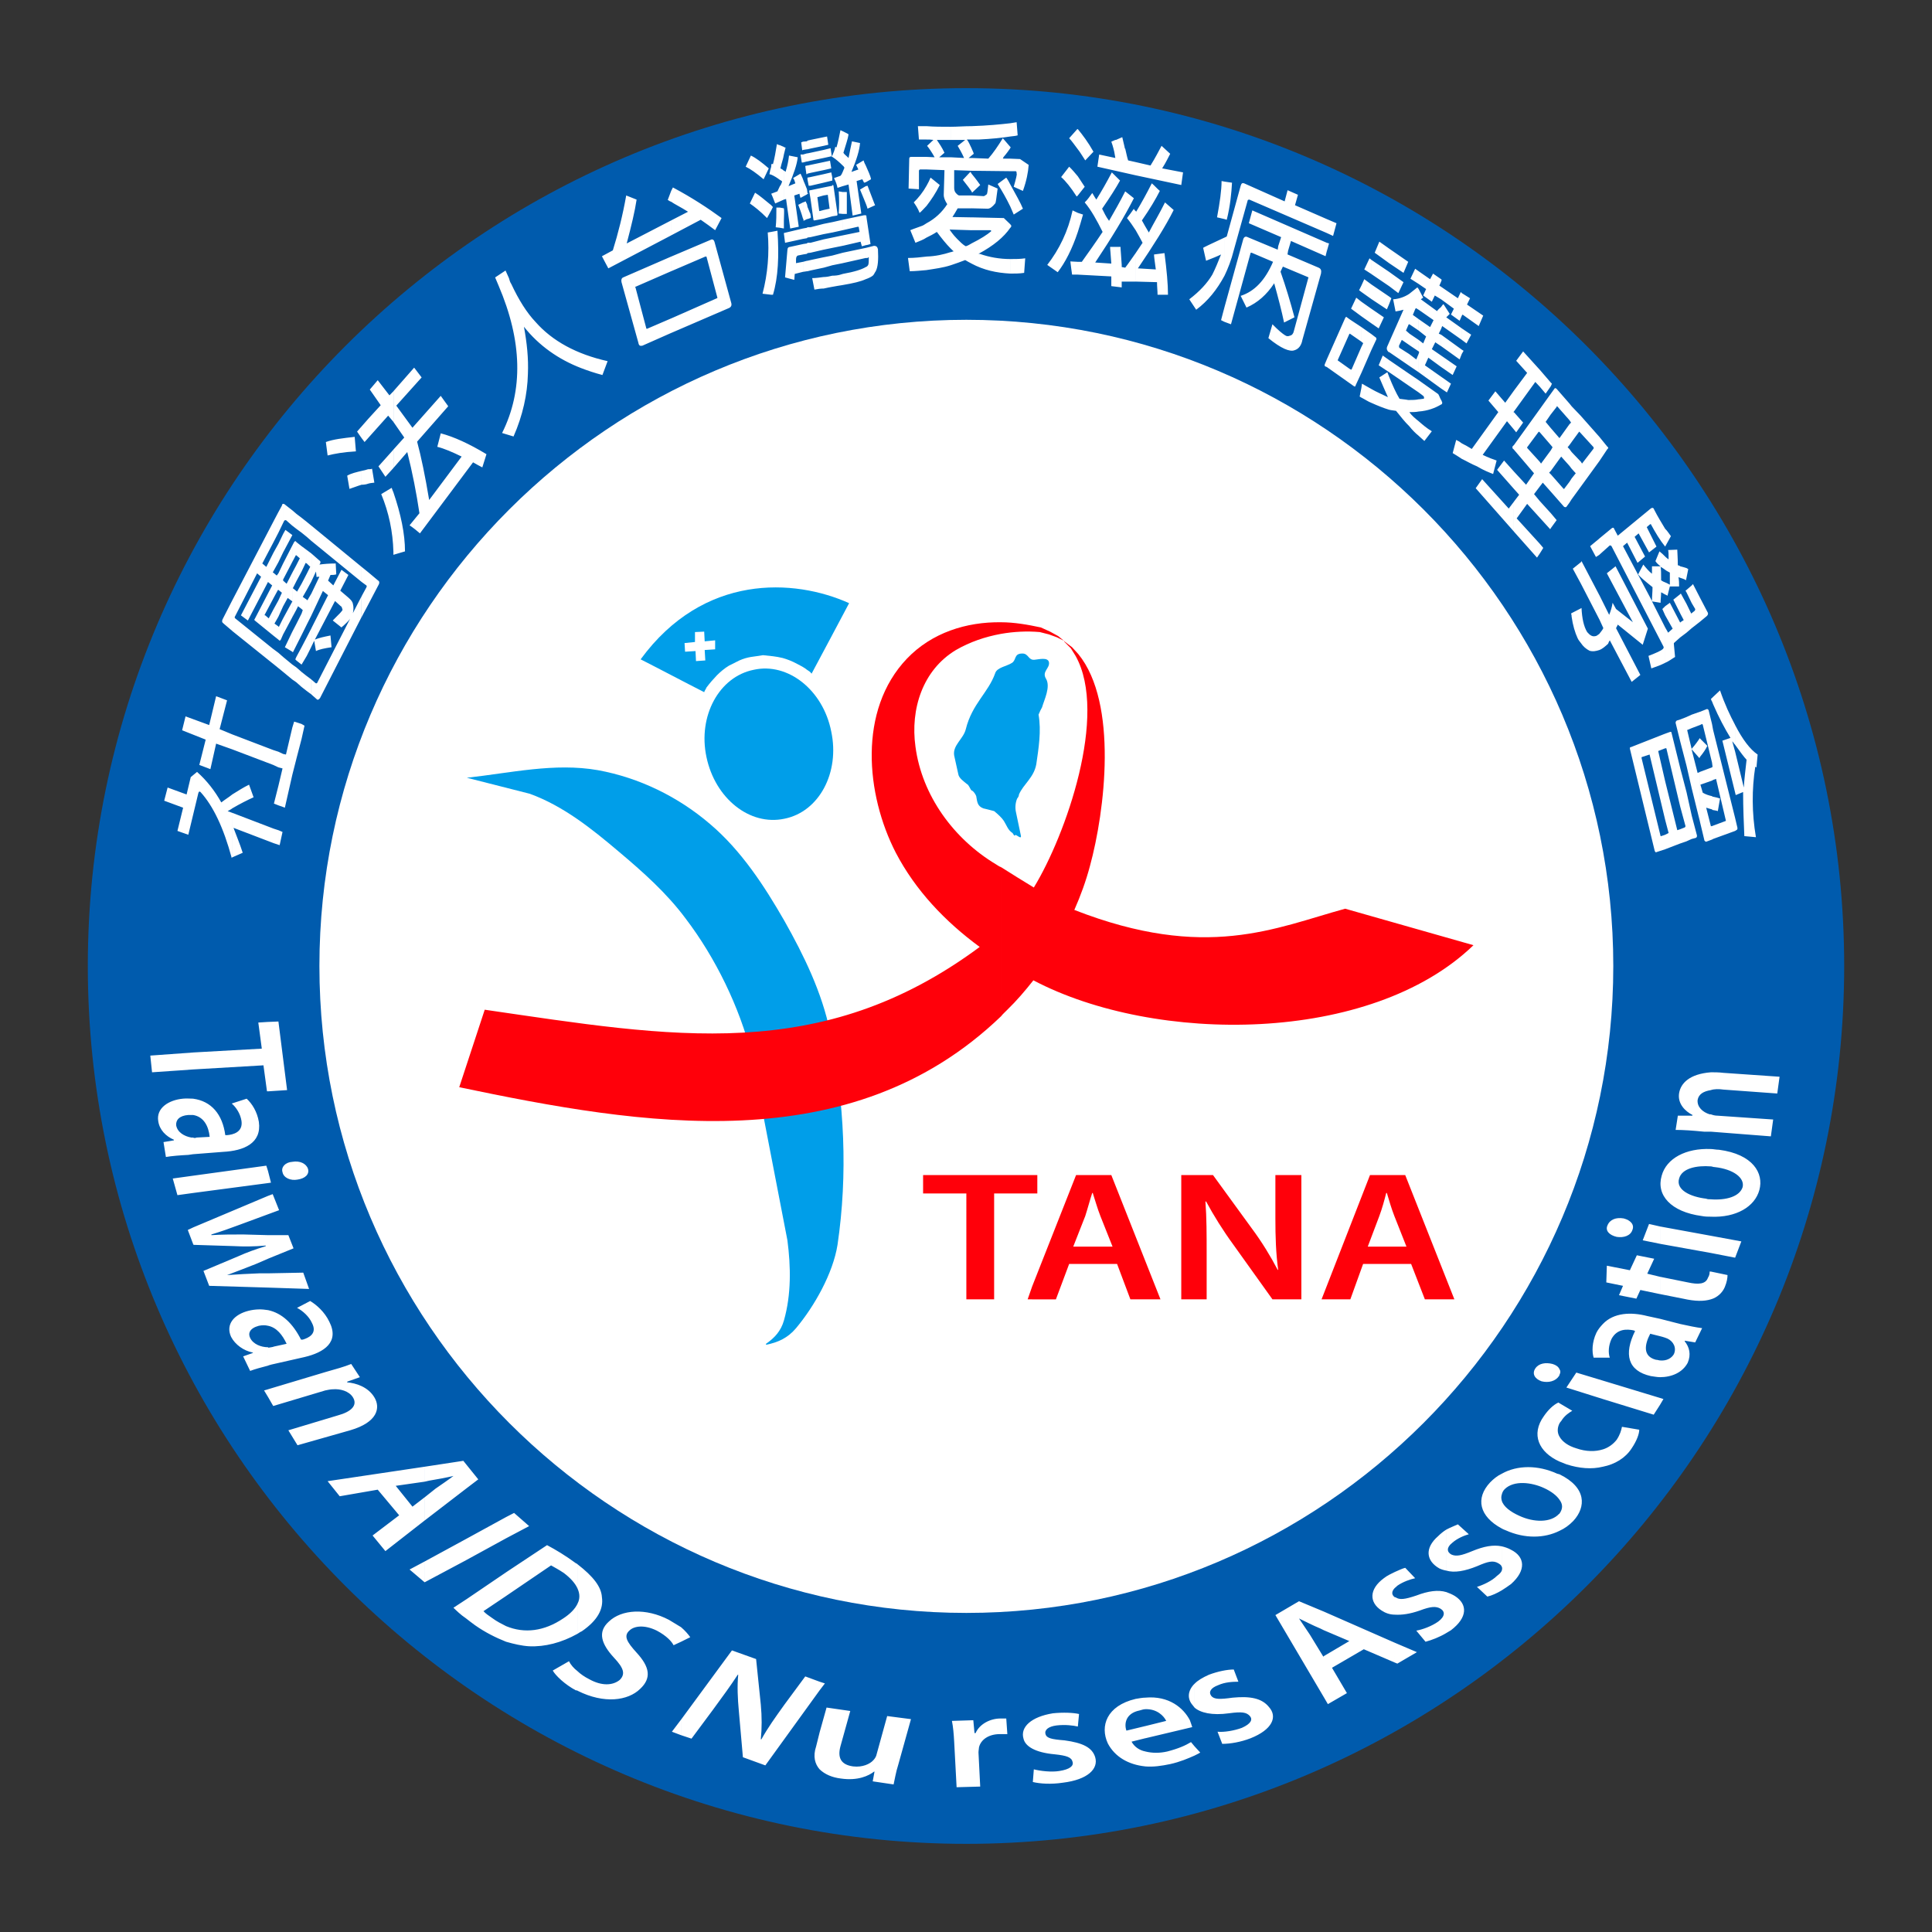 <?xml version="1.0" encoding="utf-8"?>
<!-- Generator: Adobe Illustrator 16.0.0, SVG Export Plug-In . SVG Version: 6.00 Build 0)  -->
<!DOCTYPE svg PUBLIC "-//W3C//DTD SVG 1.1//EN" "http://www.w3.org/Graphics/SVG/1.1/DTD/svg11.dtd">
<svg version="1.1" xmlns="http://www.w3.org/2000/svg" xmlns:xlink="http://www.w3.org/1999/xlink" x="0px" y="0px" width="110px"
	 height="110.001px" viewBox="0 0 110 110.001" enable-background="new 0 0 110 110.001" xml:space="preserve">
<rect x="0" y="0" width="110" height="110.001" fill="#333333" stroke="none"/>
<g id="圖層_2" display="none">
	<rect x="-320.039" y="-786.11" display="inline" fill="#DCDDDD" width="1834" height="1234"/>
</g>
<g id="圖層_1">
	<g enable-background="new    ">
		<g>
			<g>
				<defs>
					<path id="SVGID_185_" d="M-58.415,55.005c0,21.236-17.219,38.465-38.468,38.465c-21.246,0-38.467-17.229-38.467-38.465
						c0-21.244,17.221-38.469,38.467-38.469C-75.633,16.536-58.415,33.761-58.415,55.005z"/>
				</defs>
				<clipPath id="SVGID_1_">
					<use xlink:href="#SVGID_185_"  overflow="visible"/>
				</clipPath>
				<g clip-path="url(#SVGID_1_)">
					<defs>
						<rect id="SVGID_187_" x="-341.761" y="-245.976" width="489.244" height="616.137"/>
					</defs>
					<clipPath id="SVGID_2_">
						<use xlink:href="#SVGID_187_"  overflow="visible"/>
					</clipPath>
				</g>
			</g>
		</g>
	</g>
	<g>
		<path fill="#005BAD" d="M55.02,5.019c27.521,0,49.98,22.461,49.98,49.98c0,27.523-22.459,49.982-49.98,49.982
			C27.461,104.981,5,82.522,5,54.999C5,27.479,27.461,5.019,55.02,5.019z"/>
		<path fill="#FFFFFF" d="M55.02,18.208c20.291,0,36.834,16.527,36.834,36.791c0,20.285-16.543,36.834-36.834,36.834
			c-20.285,0-36.834-16.549-36.834-36.834C18.186,34.735,34.735,18.208,55.02,18.208z"/>
		<path fill="#FFFFFF" d="M98.792,47.31v-0.73l0.131,0.555c0,0.076,0,0.1-0.072,0.135L98.792,47.31L98.792,47.31z M98.792,45.134
			l0.033,0.135l0.42-0.174c0,0.93,0.041,1.779,0.07,2.51l0.66,0.061c-0.236-1.385-0.236-2.73-0.037-4.012
			c0.037,0,0.037,0.037,0.068,0.037l0.066-0.73c-0.43-0.295-0.855-0.85-1.281-1.68v1.127c0.297,0.418,0.523,0.715,0.652,0.848
			c-0.062,0.557-0.129,1.09-0.158,1.584L98.792,42.8V45.134z M98.792,41.28v1.127c-0.068-0.068-0.1-0.141-0.166-0.201l0.166,0.594
			v2.334l-0.727-2.963l0.461-0.158c-0.326-0.535-0.656-1.15-0.99-1.92v-0.414l0.395-0.371C98.2,40.093,98.497,40.726,98.792,41.28
			L98.792,41.28z M98.792,46.579l-1.256-5.025v2.852l0.168-0.061l0.559,2.371v0.023l-0.727,0.271v0.756l1.256-0.457V46.579
			L98.792,46.579z M97.536,46.122v-0.76c0.168,0.031,0.299,0.07,0.395,0.102l-0.125,0.719
			C97.735,46.146,97.635,46.146,97.536,46.122z M97.536,39.679v0.414c-0.029-0.057-0.029-0.096-0.061-0.156v-0.197L97.536,39.679
			L97.536,39.679z M97.536,41.554v2.852l-0.061,0.039V43.69l0.031-0.037l-0.031-0.236V41.22L97.536,41.554L97.536,41.554z
			 M97.536,45.362v0.76c-0.029,0-0.029,0-0.061-0.037v-0.754C97.506,45.362,97.506,45.362,97.536,45.362L97.536,45.362z
			 M97.536,47.011v0.756l-0.061,0.035v-0.768L97.536,47.011z M97.475,39.739v0.197c-0.039-0.039-0.039-0.1-0.066-0.135
			L97.475,39.739L97.475,39.739z M97.475,41.22v2.197l-0.527-2.156c-0.035-0.041-0.035-0.041-0.035-0.041l-0.127,0.061v-0.754
			l0.396-0.156c0.027,0,0.059,0,0.098,0.061L97.475,41.22L97.475,41.22z M97.475,43.69v0.754l-0.66,0.232l0.133,0.457
			c0.164,0.1,0.361,0.16,0.527,0.197v0.754c-0.098-0.033-0.234-0.061-0.332-0.098l0.266,1.047c0,0,0,0.039,0.027,0h0.039v0.768
			l-0.332,0.123c-0.031,0-0.062-0.023-0.098-0.062l-0.26-1.088v-2.826L97.475,43.69L97.475,43.69z M96.786,43.099
			c0.197-0.238,0.326-0.434,0.424-0.633l-0.424-0.424V43.099L96.786,43.099z M96.786,35.401v-1.377l0.424,0.811
			c0.07,0.1,0.031,0.176-0.027,0.236L96.786,35.401z M96.786,34.024v1.377l-0.465,0.363v-0.855l0.168-0.133
			c0.029-0.041,0.029-0.061,0.029-0.102l-0.197-0.332v-1.012l0.07-0.076L96.786,34.024L96.786,34.024z M96.786,40.526v0.754
			l-0.465,0.176v-0.768L96.786,40.526L96.786,40.526z M96.786,42.042v1.057c0,0.023,0,0.023-0.033,0.061l-0.432-0.494v-0.037
			c0.197-0.221,0.365-0.457,0.465-0.615V42.042L96.786,42.042z M96.786,43.948l-0.131,0.061l-0.334-1.305v2.191l0.465,1.879V43.948
			L96.786,43.948z M96.321,47.767v-1.324l0.297,1.125c0,0.059,0,0.098-0.061,0.137L96.321,47.767z M96.321,33.331v1.012
			l-0.299-0.617v-0.137L96.321,33.331L96.321,33.331z M96.321,34.909v0.855l-0.299,0.258V34.38l0.27,0.555L96.321,34.909
			L96.321,34.909z M96.321,40.688v0.768l-0.227,0.098c-0.031,0-0.031,0-0.031,0.023l0.258,1.088v-0.037v0.037l0,0v0.039v2.191
			l-0.299-1.303v-2.768L96.321,40.688L96.321,40.688z M96.321,46.442v1.324l-0.299,0.135v-2.807L96.321,46.442L96.321,46.442z
			 M96.022,32.899v-0.557c0.041,0.035,0.072,0.035,0.1,0.061L96.022,32.899z M96.022,32.343v0.557l-0.029,0.137
			c-0.096-0.072-0.229-0.102-0.322-0.137v-0.656C95.797,32.276,95.897,32.302,96.022,32.343L96.022,32.343z M96.022,33.589v0.137
			l-0.057-0.096L96.022,33.589L96.022,33.589z M96.022,34.38v1.643l-0.352,0.264v-0.857l0.195-0.125l-0.195-0.369v-1.109
			l0.027-0.039L96.022,34.38L96.022,34.38z M96.022,40.825v2.768l-0.352-1.355v-1.275L96.022,40.825L96.022,40.825z M96.022,45.095
			v2.807l-0.352,0.121V47.21l0.254-0.1c0,0,0.041-0.037,0.041-0.076l-0.295-1.086v-2.197L96.022,45.095z M95.67,32.243v0.656
			c-0.041,0-0.068-0.037-0.104-0.037c0.035,0.195,0.035,0.373,0.035,0.527h-0.527l0,0l-0.135,0.533
			c-0.033-0.035-0.062-0.035-0.133-0.074v-0.689c0.1,0.035,0.197,0.096,0.268,0.131c0-0.232,0-0.453,0-0.689
			c-0.037-0.027-0.135-0.061-0.268-0.158v-0.754c0.07,0.061,0.133,0.121,0.197,0.16c0-0.26,0-0.434-0.027-0.533l0.521-0.021
			c0,0.158,0.031,0.455,0.031,0.885C95.602,32.206,95.629,32.206,95.67,32.243L95.67,32.243z M95.67,33.825l-0.398,0.318
			l0.398,0.791V33.825L95.67,33.825z M95.67,35.429v0.857l-0.367,0.328v0.062l0.068,0.729c-0.17,0.098-0.334,0.234-0.564,0.334
			v-2.016l0.17,0.299l0.258-0.23l-0.428-0.758v-0.518l0.268-0.195l0.596,1.145V35.429L95.67,35.429z M95.67,40.962v1.275
			l-0.268-1.078c0-0.074,0.027-0.098,0.068-0.135L95.67,40.962L95.67,40.962z M95.67,43.751l-0.494-2.002
			c0-0.072-0.041-0.098-0.102-0.072l-0.268,0.096v0.834h0.035c0-0.041,0,0,0.035,0l0.793,3.342V43.751L95.67,43.751z M95.67,47.21
			v0.812l-0.863,0.332v-0.826l0.197-0.1l-0.197-0.75v-2.199l0.691,2.789L95.67,47.21L95.67,47.21z M94.807,31.12v-1.012
			c0.133,0.123,0.23,0.295,0.328,0.418L94.807,31.12z M94.807,30.108v1.012l0,0c-0.295-0.359-0.553-0.793-0.818-1.281
			c0,0-0.031,0-0.068,0.033l-0.162,0.139l0.555,1.109l-0.424,0.332l-0.594-1.084l-0.227,0.197l0.594,1.123l-0.428,0.359l-0.592-1.15
			l-0.236,0.199l1.65,3.123c0-0.273,0.031-0.494,0.031-0.789c-0.461-0.373-0.725-0.594-0.82-0.73l0.295-0.557
			c0.162,0.199,0.326,0.396,0.494,0.523c0-0.195,0-0.365,0-0.424h0.49c-0.137-0.1-0.234-0.195-0.293-0.295l0.229-0.555
			c0.125,0.098,0.227,0.195,0.324,0.295v0.754c-0.062-0.039-0.127-0.1-0.26-0.166c0.031,0.127,0.031,0.391,0.031,0.76
			c0.068,0.061,0.166,0.098,0.229,0.123v0.689c-0.062-0.023-0.16-0.1-0.229-0.123c0,0.197-0.031,0.396-0.031,0.596l-0.49-0.08
			l0.75,1.482v2.016c-0.229,0.121-0.494,0.219-0.787,0.318l-0.162-0.713c0.455-0.176,0.721-0.295,0.822-0.395
			c0.029-0.039,0.064-0.076,0.029-0.141l-2.957-5.713c-0.035-0.041-0.066-0.041-0.098-0.041l-0.594,0.533v-0.928l0.721-0.594
			c0.072-0.031,0.1-0.031,0.131,0.064l0.197,0.371l1.879-1.547c0.1-0.07,0.166-0.033,0.195,0.066
			C94.383,29.417,94.608,29.772,94.807,30.108L94.807,30.108z M94.807,34.517l-0.16,0.158l0.16,0.359V34.517L94.807,34.517z
			 M94.807,41.772v0.834l-0.396,0.154l0.396,1.719v2.199L93.92,42.96l-0.426,0.139c-0.031,0-0.031,0.023-0.031,0.061l1.084,4.445
			h0.031l0.229-0.076v0.826l-0.494,0.16c-0.029,0.039-0.059,0-0.098-0.059l-1.416-5.828c0-0.062,0-0.094,0.07-0.094L94.807,41.772
			L94.807,41.772z M91.061,37.009c0.166-0.059,0.326-0.199,0.496-0.354c0.025-0.08,0.062-0.141,0.098-0.197l1.246,2.365l0.494-0.395
			l-1.385-2.664c0.041-0.066,0.07-0.137,0.1-0.201l1.42,1.148l0.293-0.92l-1.84-3.549l-0.496,0.398l1.482,2.787l-0.959-0.754l0,0
			l-0.195-0.354c-0.033,0.219-0.098,0.455-0.195,0.689l-0.559-1.123v1.381l0.227,0.496c-0.061,0.129-0.156,0.223-0.227,0.324V37.009
			L91.061,37.009z M91.061,26.253v-1.381l0.461,0.568c0.061,0.023,0.061,0.098,0,0.123L91.061,26.253z M91.061,24.872v1.381
			l-1.049,1.445v-1.404l0.062,0.1l0.66-0.855c0-0.037,0-0.037,0-0.074l-0.723-0.791v-0.988L91.061,24.872L91.061,24.872z
			 M91.061,30.661v0.928l-0.195,0.123l-0.33-0.615L91.061,30.661L91.061,30.661z M91.061,33.888v1.381l-1.049-2.033v-1.229
			l0.033-0.059L91.061,33.888L91.061,33.888z M91.061,36.089c-0.1,0.07-0.168,0.129-0.227,0.129
			c-0.168,0.039-0.299-0.035-0.467-0.23c-0.195-0.322-0.293-0.781-0.322-1.373l-0.033,0.021v1.979
			c0.129,0.195,0.295,0.336,0.49,0.436c0.195,0.057,0.363,0.02,0.559-0.041V36.089z M90.012,23.685v0.988l-0.098-0.1l-0.434,0.594
			V23.13L90.012,23.685L90.012,23.685z M90.012,26.294v1.404l-0.531,0.729v-1.186l0.236-0.295l-0.236-0.26v-0.949L90.012,26.294
			L90.012,26.294z M90.012,32.007v1.229l-0.463-0.857L90.012,32.007L90.012,32.007z M90.012,34.636v1.979
			c-0.068-0.1-0.137-0.156-0.197-0.297c-0.137-0.295-0.266-0.721-0.334-1.209v-0.199L90.012,34.636z M89.481,23.13v2.037
			l-0.127,0.176v-1.184l0.096-0.1l-0.096-0.141v-0.947L89.481,23.13L89.481,23.13z M89.481,25.737v0.949l-0.127-0.168v-0.955
			L89.481,25.737L89.481,25.737z M89.481,27.241v1.186l-0.127,0.199V27.44L89.481,27.241L89.481,27.241z M89.481,34.909v0.199
			c0-0.037,0-0.098-0.031-0.174L89.481,34.909z M89.354,22.972v0.947l-0.695-0.789c-0.029,0-0.029,0-0.029,0.037l-0.33,0.422v-1.176
			l0.195-0.27c0.035-0.061,0.064-0.061,0.135,0L89.354,22.972L89.354,22.972z M89.354,24.159v1.184l-0.1,0.121l0.1,0.1v0.955
			l-0.467-0.523l-0.588,0.814v-1.174l0.098-0.172l-0.098-0.121v-0.965l0.49,0.568L89.354,24.159L89.354,24.159z M89.354,27.44v1.186
			l-0.17,0.232c-0.029,0.027-0.061,0.027-0.129,0l-0.756-0.861v-0.99l0.729,0.828h0.027L89.354,27.44L89.354,27.44z M88.299,30.067
			v-0.846l0.33,0.393L88.299,30.067L88.299,30.067z M88.299,21.985v-0.199l0.061,0.059L88.299,21.985z M88.299,21.786v0.199
			l-0.297,0.428l-0.332-0.395v-0.963L88.299,21.786L88.299,21.786z M88.299,22.413v1.176l-0.297,0.43l0.297,0.359v0.965
			l-0.629-0.729v-1.322L88.299,22.413L88.299,22.413z M88.299,25.636v1.174l-0.098,0.102l0.098,0.096v0.99l-0.459-0.518l-0.17,0.219
			v-1.404l0.07,0.1L88.299,25.636L88.299,25.636z M88.299,29.222v0.846l-0.037,0.064l-0.592-0.652v-0.951L88.299,29.222
			L88.299,29.222z M87.67,31.515V30.96l0.197,0.236L87.67,31.515z M87.67,21.056v0.963l-0.256-0.273l-1.219,1.686v-1.188
			l0.754-1.012l-0.623-0.691l0.395-0.533L87.67,21.056L87.67,21.056z M87.67,23.292l-1.475,2.051v0.258l1.146,1.346l-0.453,0.652
			l-0.693-0.752v0.988l0.299,0.334l-0.299,0.395v1.703l1.316,1.482l0.158-0.234V30.96l-1.316-1.445l0.596-0.828l0.721,0.793v-0.951
			l-0.328-0.396l0.328-0.434v-1.404l-0.721-0.793v-0.037l0.662-0.891l0.059,0.041V23.292L87.67,23.292z M86.196,24.454v-0.988
			l0.525,0.594l-0.395,0.555L86.196,24.454z M86.196,22.243v1.188l-0.037,0.035h0.037v0.988l-0.395-0.473l-1.383,1.916
			c0.326,0.16,0.594,0.256,0.793,0.324l-0.199,0.766c-0.197-0.076-0.525-0.199-0.92-0.436c-0.33-0.135-0.594-0.299-0.861-0.424
			v-0.883c0.199,0.098,0.367,0.195,0.566,0.318l1.51-2.098l-0.562-0.658l0.395-0.527l0.562,0.652L86.196,22.243L86.196,22.243z
			 M86.196,25.343l-0.068,0.059c-0.027,0.062-0.027,0.137,0.031,0.162l0.037,0.037V25.343L86.196,25.343z M86.196,26.847
			l-0.561-0.625l-0.396,0.529l0.957,1.084V26.847L86.196,26.847z M86.196,28.563v1.703l-2.176-2.469l0.367-0.516l1.514,1.674
			L86.196,28.563L86.196,28.563z M83.231,20.144v-0.234l0.1,0.062L83.231,20.144L83.231,20.144z M83.231,19.353v-0.654l0.531,0.357
			l-0.264,0.496L83.231,19.353L83.231,19.353z M83.231,17.97v-1.281l0.467,0.293l-0.172,0.359l0.922,0.629l-0.256,0.594l-0.92-0.654
			L83.231,17.97z M83.231,16.688v1.281l-0.127,0.295l-0.492-0.355l0.166-0.334l-0.727-0.533v-0.713l0.955,0.652l0.166-0.357
			L83.231,16.688L83.231,16.688z M83.231,18.698l-0.887-0.631c0.068-0.059,0.137-0.137,0.197-0.197l-0.355-0.553
			c-0.037,0.023-0.102,0.1-0.135,0.16v1.244l0.062-0.158l1.117,0.789V18.698L83.231,18.698z M83.231,19.909v0.234l-0.127,0.322
			l-1.053-0.756v-0.654L83.231,19.909L83.231,19.909z M83.231,25.245v0.883c-0.195-0.133-0.354-0.23-0.521-0.33l0.199-0.75
			C83.036,25.106,83.135,25.167,83.231,25.245L83.231,25.245z M82.051,23.03v-0.256c0.033,0.033,0.033,0.098,0.062,0.127
			c0,0.07,0,0.102-0.029,0.102C82.084,23.03,82.051,23.03,82.051,23.03L82.051,23.03z M82.051,22.12v-0.67l0.561,0.395l-0.23,0.498
			L82.051,22.12L82.051,22.12z M82.051,20.896l0.658,0.455l0.227-0.494l-0.885-0.613V20.896L82.051,20.896z M82.051,16.032v-0.137
			l0.033,0.039L82.051,16.032z M82.051,15.896v0.137l-0.1,0.229l0.1,0.068v0.713l-0.359-0.219l-0.17,0.355l-0.492-0.355l0.166-0.367
			l-0.424-0.289v-0.725l0.65,0.453l0.17-0.318L82.051,15.896L82.051,15.896z M82.051,17.478c-0.064,0.059-0.164,0.135-0.234,0.234
			l-0.92-0.67c0.033-0.02,0.072-0.061,0.133-0.094l-0.258-0.492v1.18l0.85,0.592l-0.199,0.395l-0.65-0.453v0.652l0.424,0.336
			l-0.166,0.395l-0.258-0.199v0.654l0.029,0.039l-0.029,0.098v1.049l1.279,0.928v-0.67l-0.924-0.652l0.195-0.436l0.729,0.533v-0.652
			l-0.529-0.365l0.195-0.391l0.334,0.223v-0.654l-0.135-0.061l0.135-0.273V17.478L82.051,17.478z M82.051,22.774v0.256
			c-0.334,0.199-0.758,0.363-1.279,0.4v-0.695c0.096,0,0.197-0.029,0.295-0.029c0.031-0.094,0-0.129-0.037-0.168l-0.258-0.195
			v-0.695l1.115,0.791C81.952,22.538,81.987,22.675,82.051,22.774L82.051,22.774z M80.772,24.812v-0.83
			c0.227,0.197,0.453,0.396,0.75,0.572l-0.424,0.553C80.999,25.007,80.868,24.911,80.772,24.812z M80.772,15.442v0.725l-0.467-0.297
			l0.268-0.568L80.772,15.442L80.772,15.442z M80.772,16.456v1.18l-0.1-0.061c-0.035-0.039-0.07-0.039-0.1,0.037l-0.131,0.318
			l0.33,0.238v0.652l-0.525-0.357v-1.74c0.131-0.1,0.293-0.234,0.453-0.361L80.772,16.456L80.772,16.456z M80.772,19.353v0.654
			l-0.525-0.355v-0.656L80.772,19.353L80.772,19.353z M80.772,20.144v1.049l-0.525-0.355v-0.67l0.391,0.299L80.772,20.144
			L80.772,20.144z M80.772,21.647v0.695l-0.525-0.357v-0.693L80.772,21.647L80.772,21.647z M80.772,22.735v0.695
			c-0.17,0.035-0.367,0.035-0.525,0.035v-0.691C80.405,22.774,80.602,22.774,80.772,22.735L80.772,22.735z M80.772,23.981v0.83
			c-0.199-0.16-0.367-0.336-0.525-0.533v-0.812C80.377,23.665,80.573,23.823,80.772,23.981z M80.247,16.724v1.74h-0.041
			l-0.156,0.357l0.197,0.174v0.656l-0.434-0.299l-0.16,0.33c0,0.068,0,0.094,0.031,0.127l0.562,0.357v0.67l-1.156-0.791v-0.559
			l0.82-1.852c-0.131,0.039-0.295,0.076-0.453,0.098l-0.137-0.691C79.616,17.022,79.952,16.923,80.247,16.724L80.247,16.724z
			 M80.247,21.292l-1.156-0.791v0.691l1.156,0.793V21.292L80.247,21.292z M80.247,22.774v0.691h-0.041h0.041v0.812
			c-0.268-0.26-0.494-0.555-0.762-0.885c-0.127-0.027-0.266-0.027-0.395-0.064V21.45c0.199,0.494,0.395,0.928,0.594,1.256
			c0.168,0.029,0.295,0.029,0.494,0.068C80.178,22.774,80.206,22.774,80.247,22.774L80.247,22.774z M79.09,17.317l0.129-0.336
			l-0.129-0.1V17.317L79.09,17.317z M79.09,16.29v-0.812l0.82,0.588l-0.295,0.623L79.09,16.29L79.09,16.29z M79.09,14.983
			l0.82,0.553l0.268-0.629l-1.088-0.754V14.983z M79.09,14.153v0.83l-0.82-0.594l0.264-0.631L79.09,14.153L79.09,14.153z
			 M79.09,15.478l-1.018-0.689v0.809l1.018,0.693V15.478L79.09,15.478z M79.09,16.882v0.436l-0.127,0.295l-0.891-0.59V16.19
			L79.09,16.882L79.09,16.882z M79.09,19.487v0.559h-0.031c-0.096-0.102-0.133-0.199-0.068-0.336L79.09,19.487L79.09,19.487z
			 M79.09,20.501v0.691l-0.594-0.395l0.232-0.555L79.09,20.501L79.09,20.501z M79.09,21.45v1.879
			c-0.326-0.1-0.654-0.232-1.018-0.396v-0.789c0.295,0.172,0.592,0.295,0.951,0.469c-0.16-0.369-0.328-0.729-0.49-1.123l0.457-0.297
			C79.024,21.292,79.059,21.351,79.09,21.45L79.09,21.45z M78.073,19.944v-0.928l0.227,0.174c0.068,0.025,0.068,0.102,0.068,0.125
			L78.073,19.944L78.073,19.944z M78.073,18.405l0.424,0.293l0.295-0.631l-0.719-0.492V18.405z M78.073,14.788v0.809l-0.396-0.256
			l0.297-0.633L78.073,14.788L78.073,14.788z M78.073,16.19v0.832l-0.561-0.398v-0.363l0.164-0.365L78.073,16.19L78.073,16.19z
			 M78.073,17.575v0.83l-0.561-0.396v-0.83L78.073,17.575L78.073,17.575z M78.073,19.017v0.928l-0.561,1.287v-1.48l0.098-0.199
			c0-0.041,0-0.041-0.033-0.041l-0.064-0.059v-0.83L78.073,19.017L78.073,19.017z M78.073,22.144v0.789
			c-0.168-0.061-0.363-0.197-0.561-0.295v-0.555l0.033-0.238C77.709,21.944,77.905,22.044,78.073,22.144z M77.512,16.261v0.363
			l-0.131-0.1L77.512,16.261L77.512,16.261z M77.512,17.179v0.83l-0.588-0.434l0.295-0.627L77.512,17.179L77.512,17.179z
			 M77.512,18.622v0.83l-0.629-0.436v-0.809L77.512,18.622L77.512,18.622z M77.512,19.751v1.48l-0.33,0.713
			c0,0.074-0.062,0.074-0.1,0.041l-0.199-0.141v-0.812h0.041c0,0.023,0.031,0.023,0.031,0L77.512,19.751L77.512,19.751z
			 M77.512,22.083v0.555c-0.035-0.025-0.061-0.025-0.098-0.061L77.512,22.083z M76.883,18.208v0.809l-0.027-0.021
			c0,0,0,0-0.031,0.021l-0.66,1.484c0,0,0,0.039,0.029,0.039l0.689,0.492v0.812l-1.342-0.949v-0.43l1.047-2.357
			c0.041-0.08,0.068-0.08,0.1-0.041L76.883,18.208L76.883,18.208z M75.542,14.313v-0.49l0.127,0.037L75.542,14.313L75.542,14.313z
			 M75.542,13.267v-0.793l0.553,0.236l-0.195,0.723L75.542,13.267z M75.542,12.474v0.793l-4.408-1.902c-0.066,0-0.1,0.023-0.1,0.062
			l-0.789,2.826c-0.131,0.535-0.326,1.025-0.525,1.443v-2.17c0.027-0.023,0.068-0.023,0.127-0.064l0.793-2.887
			c0.037-0.137,0.1-0.174,0.195-0.137l2.307,1.027l0.168-0.635l0.59,0.26l-0.168,0.594L75.542,12.474L75.542,12.474z M75.542,13.823
			l-4.24-1.844l-0.199,0.73l1.84,0.793l-0.168,0.518c0,0.072-0.027,0.133-0.027,0.195l-1.713-0.713c-0.127-0.07-0.227,0-0.26,0.156
			l-1.055,3.818v0.85l0.367,0.137l1.115-4.053c0-0.021,0.027-0.021,0.061-0.021l1.219,0.518c-0.459,1.061-1.053,1.68-1.842,1.939
			l0.33,0.666c0.627-0.271,1.152-0.73,1.578-1.383c0.227,0.818,0.426,1.582,0.562,2.234l0.592-0.297
			c-0.236-0.889-0.492-1.738-0.791-2.59c0-0.035,0.062-0.137,0.131-0.297l1.412,0.592c0.033,0.021,0.068,0.021,0.033,0.062
			l-0.822,3.023c-0.029,0.137-0.102,0.234-0.229,0.258c-0.1,0.041-0.168,0.041-0.268-0.023c-0.158-0.098-0.395-0.295-0.721-0.629
			l-0.23,0.791c0.725,0.592,1.219,0.791,1.484,0.689c0.229-0.066,0.393-0.262,0.453-0.592l1.059-3.775
			c0.031-0.176,0-0.275-0.139-0.336l-1.766-0.752c0-0.078,0.027-0.135,0.027-0.195l0.168-0.572l1.969,0.867l0.068-0.275V13.823
			L75.542,13.823z M75.542,20.466v0.43l-0.098-0.039c-0.035-0.02-0.035-0.1,0-0.158L75.542,20.466L75.542,20.466z M69.719,12.474
			l0.127,0.039c0.199-0.791,0.268-1.521,0.299-2.111l-0.426-0.062V12.474z M69.719,10.339v2.135l-0.426-0.1
			c0.16-0.85,0.258-1.543,0.258-2.066L69.719,10.339L69.719,10.339z M69.719,13.526v2.17c-0.426,0.793-0.951,1.449-1.613,1.939
			l-0.393-0.594c0.594-0.455,1.018-0.912,1.312-1.406c0.17-0.334,0.33-0.729,0.496-1.146c-0.201,0.1-0.496,0.219-0.852,0.357
			l-0.166-0.732C68.504,14.093,68.926,13.896,69.719,13.526L69.719,13.526z M69.719,17.478l-0.197,0.75l0.197,0.1V17.478
			L69.719,17.478z M64.659,16.032v-1.621c0.127-0.195,0.258-0.391,0.395-0.588c-0.137-0.262-0.268-0.492-0.395-0.717v-1.088
			c0,0,0,0,0.029,0.037c0.297-0.494,0.592-1.025,0.891-1.617c0.164,0.137,0.295,0.297,0.457,0.432
			c-0.23,0.457-0.557,1.012-1.021,1.68c0.1,0.195,0.238,0.418,0.395,0.688c0.295-0.564,0.627-1.117,0.92-1.713l0.494,0.432
			c-0.455,0.916-1.145,2.002-2.037,3.322l1.02,0.062c-0.062-0.457-0.102-0.732-0.102-0.852l0.596-0.078
			c0.127,0.99,0.199,1.756,0.199,2.371h-0.594c0-0.225-0.031-0.453-0.031-0.717L64.659,16.032L64.659,16.032z M64.659,9.981
			l2.598,0.553l0.1-0.719l-1.188-0.229c0.23-0.357,0.359-0.654,0.457-0.83l-0.492-0.453c-0.16,0.295-0.359,0.691-0.629,1.121
			l-0.846-0.195V9.981z M64.659,9.229v0.752l-2.178-0.49l0.102-0.693l0.92,0.197L63.44,8.638c-0.068-0.297-0.137-0.496-0.166-0.572
			l0.229-0.1l0,0l0,0h0.039l0.355-0.156l0.139,0.59c0,0.039,0,0.061,0.029,0.061c0.068,0.273,0.1,0.473,0.166,0.672L64.659,9.229
			L64.659,9.229z M64.659,12.019v1.088c-0.168-0.26-0.33-0.492-0.494-0.691c0.125-0.16,0.262-0.334,0.395-0.533
			C64.559,11.921,64.588,11.956,64.659,12.019L64.659,12.019z M64.659,14.411c-0.199,0.277-0.395,0.572-0.594,0.83l-0.199-0.037
			c0-0.023,0-0.062,0-0.121c-0.027-0.494-0.068-0.867-0.068-1.027h-0.594c0,0.135,0.041,0.453,0.07,0.951l-0.918-0.061
			c0.947-1.42,1.68-2.631,2.203-3.66l-0.494-0.391c-0.295,0.59-0.625,1.16-0.92,1.678c-0.168-0.219-0.295-0.492-0.395-0.691
			c0.453-0.654,0.791-1.184,1.02-1.602c-0.168-0.168-0.299-0.299-0.467-0.465c-0.295,0.561-0.588,1.08-0.883,1.549
			c-0.135-0.197-0.195-0.334-0.234-0.373c-0.129,0.176-0.256,0.373-0.428,0.533c0.367,0.432,0.695,1.025,1.02,1.68
			c-0.395,0.594-0.789,1.15-1.184,1.703h-0.227v0.729l1.906,0.102c0,0.197,0,0.393,0,0.553l0.592,0.072c0-0.102,0-0.232,0-0.33
			h0.793V14.411L64.659,14.411z M61.368,13.204V12.12l0.295,0.096C61.563,12.573,61.463,12.909,61.368,13.204L61.368,13.204z
			 M61.368,11.128V10.04c0.129,0.201,0.264,0.398,0.391,0.594L61.368,11.128L61.368,11.128z M61.368,8.501V7.353
			c0.264,0.318,0.592,0.754,0.889,1.285L61.79,9.132C61.631,8.894,61.497,8.659,61.368,8.501z M61.368,7.353v1.148
			c-0.199-0.26-0.328-0.455-0.494-0.631l0.461-0.518C61.334,7.353,61.334,7.353,61.368,7.353L61.368,7.353z M61.368,10.04v1.088
			l-0.066,0.062c-0.332-0.518-0.627-0.883-0.885-1.109l0.457-0.59C61.04,9.647,61.204,9.845,61.368,10.04L61.368,10.04z
			 M61.368,12.12v1.084c-0.328,0.986-0.721,1.742-1.146,2.295l-0.596-0.416c0.691-0.893,1.186-1.916,1.443-3.104L61.368,12.12
			L61.368,12.12z M61.368,14.907l-0.426-0.023c0.027,0.258,0.066,0.518,0.098,0.752h0.328V14.907L61.368,14.907z M57.522,15.577
			v-0.828c0.295,0,0.557,0,0.85-0.041l-0.061,0.828C58.042,15.577,57.786,15.577,57.522,15.577L57.522,15.577z M57.522,12.968
			v-0.199l0.029,0.041c0.039,0.037,0.039,0.062,0,0.131L57.522,12.968L57.522,12.968z M57.522,11.761v-1.258
			c0.324,0.588,0.592,1.059,0.719,1.379l-0.523,0.334C57.647,12.056,57.59,11.921,57.522,11.761L57.522,11.761z M57.522,9.747h0.295
			c0.066,0,0.066,0.068,0.066,0.139c0.031,0.031-0.037,0.295-0.166,0.748l0.523,0.236c0.201-0.562,0.301-1.055,0.328-1.482
			l-0.49-0.332l-0.557-0.023V9.747L57.522,9.747z M57.522,8.438V8.364l0.029,0.035C57.522,8.399,57.522,8.399,57.522,8.438
			L57.522,8.438z M57.522,7.771V7.017c0.125-0.029,0.225-0.029,0.361-0.059l0.059,0.748C57.817,7.747,57.688,7.747,57.522,7.771z
			 M57.522,7.017v0.754c-0.467,0.076-1.057,0.137-1.811,0.174c-0.129,0-0.27,0-0.396,0V7.183
			C56.235,7.153,56.956,7.081,57.522,7.017L57.522,7.017z M57.522,8.364L57.096,7.87c-0.268,0.434-0.533,0.828-0.826,1.162
			l-0.955-0.037v0.727l2.207,0.025V9.032h-0.426c0,0,0.031-0.037,0.031-0.078c0.195-0.221,0.324-0.418,0.395-0.516V8.364
			L57.522,8.364z M57.522,10.503v1.258c-0.23-0.475-0.467-0.891-0.721-1.285l0.49-0.363C57.391,10.241,57.452,10.376,57.522,10.503
			L57.522,10.503z M57.522,12.769v0.199c-0.367,0.535-0.959,1.027-1.811,1.484c0.029,0,0.029,0,0.068,0
			c0.555,0.195,1.148,0.297,1.742,0.297v0.828c-0.793-0.041-1.514-0.199-2.207-0.57V13.86c0.523-0.26,0.893-0.498,1.119-0.693
			c0-0.031,0-0.061-0.066-0.061h-1.053v-0.732l1.84,0.041C57.292,12.55,57.422,12.673,57.522,12.769L57.522,12.769z M55.315,11.86
			v-0.732l0.693,0.039c0.029,0,0.096-0.039,0.164-0.098c0.035,0,0.062-0.199,0.098-0.566l0.531,0.232
			c-0.072,0.531-0.1,0.826-0.141,0.85c-0.158,0.195-0.293,0.297-0.426,0.297L55.315,11.86L55.315,11.86z M55.315,10.896
			c0,0.037,0.031,0.037,0.031,0.074l0.463-0.436c-0.068-0.096-0.227-0.328-0.494-0.648V10.896L55.315,10.896z M55.315,8.856V8.438
			c0.031,0.098,0.1,0.199,0.127,0.318L55.315,8.856z M55.315,7.183v0.762c-0.096,0-0.166,0-0.264,0
			c0.098,0.121,0.168,0.297,0.264,0.494v0.418l-0.166,0.139h0.166v0.727l-0.988-0.035v1.012c0,0.133,0.041,0.234,0.1,0.293
			c0.068,0.078,0.137,0.137,0.195,0.137h0.693v0.732h-0.789c-0.129,0.221-0.227,0.395-0.299,0.494l1.088,0.02v0.732l-1.184-0.037
			V8.954l0.76,0.041c-0.133-0.297-0.27-0.535-0.365-0.691l0.428-0.338c-0.293,0-0.557,0-0.822,0V7.218
			c0.363,0,0.76-0.035,1.154-0.035H55.315L55.315,7.183z M55.315,9.886c-0.029-0.041-0.029-0.07-0.068-0.1l-0.426,0.455
			c0.268,0.334,0.426,0.553,0.494,0.654V9.886L55.315,9.886z M55.315,13.86v1.146c-0.127-0.061-0.227-0.123-0.361-0.199
			c-0.26,0.1-0.527,0.199-0.822,0.295v-0.748c0.066,0,0.096-0.041,0.168-0.041c-0.072-0.061-0.102-0.098-0.168-0.16v-0.986
			c0.137,0.195,0.266,0.336,0.363,0.434c0.166,0.158,0.299,0.318,0.494,0.42C55.088,13.995,55.219,13.919,55.315,13.86z
			 M54.131,7.218v0.748c-0.299,0-0.557,0-0.791,0c0.135,0.199,0.297,0.434,0.434,0.732l-0.299,0.256h0.656v4.115h-0.062
			c0.031,0.037,0.031,0.066,0.062,0.098v0.986c-0.258-0.258-0.525-0.592-0.791-0.949c-0.195,0.127-0.391,0.229-0.586,0.322V12.71
			c0.488-0.258,0.883-0.629,1.178-1.084c-0.127-0.199-0.199-0.359-0.199-0.535l0.041-1.404l-1.02-0.039V8.933l0.459,0.021
			c-0.166-0.295-0.301-0.494-0.428-0.65l0.359-0.338c-0.133-0.021-0.26-0.021-0.391-0.021V7.183
			C53.18,7.218,53.637,7.218,54.131,7.218L54.131,7.218z M54.131,14.354v0.748c-0.426,0.139-0.889,0.199-1.377,0.275v-0.77
			C53.28,14.589,53.706,14.489,54.131,14.354L54.131,14.354z M52.754,11.722c0.258-0.334,0.525-0.73,0.752-1.188l-0.523-0.422
			c-0.07,0.168-0.131,0.289-0.229,0.463V11.722z M52.754,7.183v0.762c-0.137,0-0.295,0-0.434,0l-0.059-0.762
			C52.418,7.183,52.588,7.183,52.754,7.183L52.754,7.183z M52.754,8.933v0.715h-0.361c-0.033,0-0.072,0.039-0.072,0.074v1.053
			l-0.59-0.039l0.037-1.68c0-0.102,0.029-0.123,0.127-0.123H52.754L52.754,8.933z M52.754,10.575
			c-0.197,0.357-0.463,0.691-0.729,0.949c0.096,0.137,0.236,0.336,0.334,0.596c0.129-0.102,0.258-0.26,0.395-0.398V10.575
			L52.754,10.575z M52.754,12.71v0.816c-0.197,0.133-0.395,0.195-0.633,0.297l-0.293-0.717c0.234-0.098,0.463-0.166,0.631-0.234
			C52.557,12.847,52.657,12.769,52.754,12.71L52.754,12.71z M52.754,14.608v0.77c-0.295,0.023-0.633,0.064-0.957,0.064l-0.1-0.754
			C52.063,14.688,52.418,14.647,52.754,14.608L52.754,14.608z M49.293,15.896v-0.691c0.072-0.023,0.102-0.062,0.139-0.121
			c0.033-0.076,0.033-0.236,0.033-0.436c0,0-0.033,0-0.07,0.041h-0.102v-0.574l0.471-0.119c0.127,0,0.195,0.061,0.223,0.195
			c0.033,0.598,0,1.014-0.127,1.252c-0.068,0.094-0.096,0.193-0.17,0.254C49.592,15.772,49.465,15.835,49.293,15.896L49.293,15.896z
			 M49.293,13.958v-1.703c0.041,0.02,0.041,0.061,0.041,0.119l0.23,1.521C49.465,13.919,49.366,13.958,49.293,13.958L49.293,13.958z
			 M49.293,11.585v-0.986l0.102-0.023c0.268,0.691,0.396,1.051,0.43,1.109l-0.43,0.197C49.366,11.78,49.334,11.685,49.293,11.585
			L49.293,11.585z M49.293,10.376V9.425c0.139,0.322,0.271,0.586,0.299,0.781L49.293,10.376z M49.293,9.425v0.951l-0.096,0.025
			c-0.031-0.062-0.059-0.121-0.1-0.195l-0.326,0.102l0.268,1.85l-0.494,0.117l-0.232-1.771l-0.332,0.096V9.786
			c0.039-0.1,0.07-0.166,0.098-0.236c-0.027-0.059-0.059-0.098-0.098-0.125V7.472c0.137,0.076,0.234,0.104,0.332,0.176
			c-0.035,0.26-0.166,0.617-0.293,1.051c0.059,0.1,0.158,0.158,0.293,0.297c0.062-0.336,0.133-0.654,0.195-0.949l0.459,0.096
			c-0.027,0.395-0.195,0.951-0.49,1.645l0.395-0.139c-0.068-0.121-0.1-0.223-0.131-0.26l0.426-0.256
			C49.198,9.229,49.235,9.327,49.293,9.425L49.293,9.425z M49.293,10.599l-0.326,0.195c0.131,0.297,0.23,0.57,0.326,0.791V10.599
			L49.293,10.599z M49.293,12.255c-0.027,0-0.059,0-0.096,0l-1.217,0.258v0.594l0.863-0.197c0.027,0,0.057,0,0.057,0.059
			l0.039,0.236l-0.959,0.197v0.594l1.018-0.236l0.072,0.262c0.068-0.025,0.127-0.025,0.223-0.062V12.255L49.293,12.255z
			 M49.293,14.114v0.574l-1.312,0.295V14.39L49.293,14.114L49.293,14.114z M49.293,15.204v0.691
			c-0.295,0.137-0.721,0.234-1.312,0.334v-0.633C48.645,15.478,49.071,15.341,49.293,15.204L49.293,15.204z M47.981,12.179h0.234
			c0-0.418,0-0.852,0-1.246h-0.234V12.179z M47.981,7.472v1.953c-0.197-0.195-0.396-0.369-0.592-0.492V8.856
			c0.068-0.158,0.139-0.32,0.168-0.492c0.027,0,0.027,0,0.068,0.035c0.1-0.334,0.158-0.652,0.227-0.988
			C47.92,7.452,47.952,7.452,47.981,7.472L47.981,7.472z M47.981,9.786v0.812l-0.297,0.1c-0.027-0.164-0.1-0.359-0.199-0.559
			l0.367-0.129C47.92,9.944,47.952,9.845,47.981,9.786L47.981,9.786z M47.981,10.933v1.246l-0.227-0.021
			c0.029-0.377,0.029-0.793,0-1.262L47.981,10.933L47.981,10.933z M47.981,12.513v0.594l-0.592,0.131v-0.59L47.981,12.513
			L47.981,12.513z M47.981,13.401v0.594l-0.592,0.119v-0.588L47.981,13.401L47.981,13.401z M47.981,14.39v0.594l-0.592,0.119V14.55
			L47.981,14.39L47.981,14.39z M47.981,15.597v0.633c-0.197,0.031-0.396,0.061-0.592,0.1v-0.633c0.168,0,0.336-0.021,0.463-0.061
			C47.879,15.636,47.952,15.597,47.981,15.597L47.981,15.597z M47.389,12.315l0.268-0.041c0.027-0.02,0.027-0.059,0.027-0.096
			l-0.227-1.58c0-0.023,0-0.064-0.068-0.064v0.041V12.315L47.389,12.315z M47.389,10.28v-0.168V10.28L47.389,10.28z M47.389,8.856
			v0.076c-0.031,0-0.031,0-0.031,0C47.358,8.894,47.358,8.894,47.389,8.856L47.389,8.856z M47.389,10.112v0.168l-0.494,0.121V9.917
			l0.434-0.102L47.389,10.112L47.389,10.112z M47.389,10.575v1.74l-0.494,0.137v-0.496l0.336-0.074c0,0,0.027-0.021,0-0.021
			l-0.1-0.77l0,0l-0.236,0.037v-0.455L47.389,10.575L47.389,10.575z M47.389,12.647v0.59l-0.494,0.094v-0.586L47.389,12.647
			L47.389,12.647z M47.389,13.526v0.588l-0.494,0.102v-0.588L47.389,13.526L47.389,13.526z M47.389,14.55v0.553l-0.494,0.139v-0.594
			L47.389,14.55L47.389,14.55z M47.389,15.696v0.633c-0.158,0.033-0.328,0.059-0.494,0.1v-0.656
			C47.061,15.772,47.231,15.737,47.389,15.696L47.389,15.696z M46.895,9.687V9.229l0.363-0.078l0.07,0.436L46.895,9.687
			L46.895,9.687z M46.895,8.995V8.536l0.395-0.098l0.068,0.455L46.895,8.995L46.895,8.995z M46.895,8.304V7.81l0.195-0.039
			l0.07,0.471L46.895,8.304z M46.895,7.81v0.494L46.143,8.46V7.966L46.895,7.81L46.895,7.81z M46.895,8.536v0.459l-0.752,0.156
			V8.698L46.895,8.536L46.895,8.536z M46.895,9.229v0.457l-0.752,0.158V9.388L46.895,9.229L46.895,9.229z M46.895,9.917v0.484
			l-0.752,0.174v-0.494L46.895,9.917L46.895,9.917z M46.895,10.673v0.455l-0.357,0.1l0,0l0.1,0.752c0,0,0,0.039,0.027,0.039
			l0.23-0.062v0.496L46.37,12.55c-0.029,0-0.061,0-0.061-0.076l-0.166-1.188v-0.455L46.895,10.673L46.895,10.673z M46.895,12.745
			v0.586l-0.752,0.172V12.94L46.895,12.745L46.895,12.745z M46.895,13.628v0.588l-0.752,0.174v-0.566L46.895,13.628L46.895,13.628z
			 M46.895,14.647v0.594l-0.752,0.16v-0.594L46.895,14.647L46.895,14.647z M46.895,15.772v0.656c-0.158,0-0.357,0.027-0.525,0.061
			l-0.127-0.654C46.467,15.835,46.7,15.794,46.895,15.772L46.895,15.772z M46.143,12.415l0.027-0.041
			c0-0.059-0.027-0.119-0.027-0.195V12.415z M46.143,7.966V8.46l-0.17,0.041V8.007L46.143,7.966L46.143,7.966z M46.143,8.698v0.453
			l-0.17,0.041V8.733L46.143,8.698L46.143,8.698z M46.143,9.388v0.457l-0.17,0.041V9.425L46.143,9.388L46.143,9.388z M46.143,10.081
			v0.494h-0.1l-0.07-0.369v-0.094L46.143,10.081L46.143,10.081z M46.143,10.831v0.455l-0.068-0.391c0-0.025,0-0.064,0.037-0.064
			H46.143L46.143,10.831z M46.143,12.179v0.236l-0.17,0.059V11.78C46.043,11.921,46.075,12.056,46.143,12.179L46.143,12.179z
			 M46.143,12.94v0.562l-0.17,0.023V12.94H46.143L46.143,12.94z M46.143,13.823v0.566l-0.17,0.021v-0.588H46.143L46.143,13.823z
			 M46.143,14.808v0.594l-0.17,0.041v-0.596L46.143,14.808L46.143,14.808z M45.973,11.03v-0.039c0.041,0,0.041,0.039,0.041,0.039
			H45.973z M45.973,8.007v0.494h-0.027V8.046L45.973,8.007L45.973,8.007z M45.973,8.733v0.459h-0.027V8.733H45.973L45.973,8.733z
			 M45.973,9.425v0.461l-0.027,0.031V9.425H45.973L45.973,9.425z M45.973,10.112v0.094V10.14V10.112L45.973,10.112z M45.973,10.991
			v0.039l-0.027,0.039v-0.295C45.946,10.831,45.973,10.933,45.973,10.991L45.973,10.991z M45.973,11.78v0.693h-0.027v-0.848
			C45.946,11.661,45.973,11.722,45.973,11.78L45.973,11.78z M45.973,12.94v0.586l-0.027,0.035v-0.594L45.973,12.94L45.973,12.94z
			 M45.973,13.823v0.588l-0.027,0.041V13.86L45.973,13.823L45.973,13.823z M45.973,14.847v0.596h-0.027v-0.596H45.973z
			 M45.946,8.046v0.455l-0.227,0.035V8.065L45.946,8.046L45.946,8.046z M45.946,8.733v0.459l-0.227,0.059V8.798L45.946,8.733
			L45.946,8.733z M45.946,9.425v0.492h-0.033l-0.066-0.465L45.946,9.425L45.946,9.425z M45.946,10.774v0.295l-0.227,0.121v-0.984
			C45.776,10.376,45.875,10.575,45.946,10.774L45.946,10.774z M45.946,11.626v0.848l-0.197,0.1c0-0.061,0-0.1-0.029-0.121v-0.928
			l0.156-0.059C45.875,11.485,45.913,11.562,45.946,11.626L45.946,11.626z M45.946,12.968v0.594l-0.227,0.039v-0.592L45.946,12.968
			L45.946,12.968z M45.946,13.86v0.592l-0.227,0.037v-0.594L45.946,13.86L45.946,13.86z M45.946,14.847v0.596l-0.227,0.035v-0.57
			L45.946,14.847z M45.719,8.065v0.471L45.676,8.56l-0.059-0.453L45.719,8.065L45.719,8.065z M45.719,8.798v0.453h-0.07l-0.07-0.453
			H45.719L45.719,8.798z M45.719,10.206c-0.043-0.125-0.102-0.225-0.141-0.32l-0.424,0.254c0.07,0.066,0.096,0.199,0.131,0.299
			l-0.391,0.16c0.293-0.682,0.488-1.248,0.525-1.645l-0.496-0.098c-0.029,0.295-0.094,0.596-0.195,0.93
			c-0.031-0.039-0.068-0.064-0.098-0.064v1.643l0.125-0.037l0.236,1.682l0.488-0.1l-0.256-1.781l0.297-0.098
			c0,0.061,0.027,0.137,0.057,0.236l0.141-0.076V10.206L45.719,10.206z M45.719,11.524v0.928c-0.102-0.371-0.197-0.592-0.27-0.791
			L45.719,11.524L45.719,11.524z M45.719,13.009v0.592l-1.021,0.223l-0.066-0.518v-0.039L45.719,13.009L45.719,13.009z
			 M45.719,13.896v0.594L45.42,14.55c-0.068,0.039-0.098,0.098-0.098,0.238v0.195l0.396-0.076v0.57l-0.469,0.119l-0.025,0.338
			c-0.17-0.039-0.369-0.1-0.527-0.141l0.133-1.541c0-0.139,0.064-0.197,0.162-0.197L45.719,13.896L45.719,13.896z M44.631,12.573
			V11.86l0,0C44.661,12.019,44.631,12.255,44.631,12.573L44.631,12.573z M44.631,8.798V8.364c0.029,0.035,0.066,0.035,0.098,0.035
			C44.698,8.536,44.661,8.659,44.631,8.798z M44.631,8.364v0.434c-0.033,0.234-0.133,0.49-0.197,0.789
			c0.064,0.033,0.127,0.061,0.197,0.135v1.643l-0.229,0.102v-0.867c0.059-0.064,0.096-0.16,0.129-0.26
			c-0.033-0.059-0.07-0.059-0.129-0.098V8.265C44.499,8.304,44.561,8.341,44.631,8.364L44.631,8.364z M44.631,11.86v0.713
			c0,0.137,0,0.273,0,0.436l-0.229-0.041v-1.148L44.631,11.86L44.631,11.86z M44.631,13.267v0.039V13.267L44.631,13.267z
			 M44.403,8.265v1.977c-0.168-0.129-0.336-0.23-0.492-0.297V9.491c0-0.066,0-0.104,0.027-0.164c0,0,0.029,0,0.07,0.023
			c0.096-0.355,0.156-0.713,0.227-1.146C44.305,8.241,44.362,8.265,44.403,8.265L44.403,8.265z M44.403,10.599v0.867l-0.266,0.119
			c-0.07-0.158-0.129-0.357-0.227-0.555l0.354-0.135C44.305,10.794,44.362,10.698,44.403,10.599L44.403,10.599z M44.403,11.819
			v1.148l-0.238-0.027c0.039-0.367,0.039-0.725,0.039-1.121H44.403L44.403,11.819z M43.911,16.782v-3.578l0.354-0.068
			c0.098,1.453,0.041,2.658-0.256,3.646H43.911L43.911,16.782z M43.911,11.979v-0.295c0.027,0.037,0.057,0.076,0.098,0.096
			L43.911,11.979z M43.911,9.491v0.453c-0.043,0-0.072-0.027-0.102-0.027C43.838,9.747,43.868,9.62,43.911,9.491L43.911,9.491z
			 M43.911,11.685v0.295l-0.238,0.436c-0.391-0.396-0.723-0.654-0.98-0.83l0.297-0.615C43.247,11.128,43.543,11.388,43.911,11.685
			L43.911,11.685z M43.911,13.204v3.578l-0.496-0.059c0.297-1.127,0.395-2.312,0.297-3.486L43.911,13.204L43.911,13.204z
			 M38.213,18.958V18.13l2.602-1.148c0.031,0,0.031-0.033,0.031-0.033l-0.623-2.34c-0.033,0-0.033,0-0.066,0l-1.943,0.834v-0.834
			l2.236-0.949c0.098-0.059,0.197-0.031,0.238,0.139l0.945,3.443c0.039,0.137,0,0.236-0.125,0.295L38.213,18.958L38.213,18.958z
			 M38.213,13.401V12.55l0.961-0.494c-0.432-0.275-0.766-0.43-0.961-0.57V10.87l0.1-0.197c1.115,0.594,2.008,1.188,2.77,1.742
			l-0.365,0.691c-0.268-0.197-0.527-0.396-0.822-0.594L38.213,13.401L38.213,13.401z M42.456,9.491
			c0.268,0.129,0.592,0.354,1.021,0.715l0.293-0.619c-0.391-0.336-0.723-0.592-1.018-0.73L42.456,9.491z M38.213,10.87v0.615
			c-0.1-0.02-0.158-0.098-0.195-0.098L38.213,10.87L38.213,10.87z M38.213,12.55l-2.531,1.311c0.268-1.014,0.467-1.842,0.564-2.496
			l-0.592-0.236c-0.199,1.127-0.465,2.178-0.762,3.125l-0.621,0.336c0.127,0.258,0.268,0.494,0.365,0.689l3.576-1.877V12.55
			L38.213,12.55z M38.213,14.608v0.834l-2.033,0.887c-0.031,0-0.031,0.033,0,0.033l0.619,2.336c0,0,0,0.023,0.037,0.023l1.377-0.592
			v0.828l-1.639,0.725c-0.131,0.027-0.199,0-0.229-0.172l-0.959-3.445c-0.027-0.131,0-0.23,0.098-0.271L38.213,14.608L38.213,14.608
			z M22.399,31.415v-3.383c0.426,1.246,0.66,2.371,0.66,3.361l-0.66,0.195C22.399,31.515,22.399,31.491,22.399,31.415L22.399,31.415
			z M22.399,26.647l0.789-0.91c0.297,1.174,0.521,2.334,0.693,3.484l-0.562,0.688c0.236,0.158,0.432,0.322,0.59,0.459l3.025-4.045
			c0.17,0.094,0.332,0.195,0.527,0.289l0.236-0.752c-0.988-0.596-1.846-0.988-2.602-1.188l-0.197,0.768
			c0.396,0.098,0.855,0.297,1.385,0.555l-1.848,2.473c-0.227-1.361-0.457-2.473-0.686-3.322l1.771-2.016l-0.426-0.592l-1.611,1.816
			l-0.92-1.258l1.443-1.607l-0.426-0.557l-1.184,1.348v1.738l0.621,0.893l-0.621,0.689V26.647L22.399,26.647z M29.831,18.603
			c0.854,1.08,1.977,1.863,3.254,2.354c0.367,0.141,0.762,0.275,1.215,0.395l0.295-0.789c-1.768-0.395-3.15-1.146-4.105-2.234
			c-0.49-0.516-0.953-1.246-1.379-2.16l0,0c-0.068-0.102-0.098-0.199-0.133-0.332l-0.195-0.434l-0.592,0.393l0.197,0.467
			c1.348,3.154,1.416,5.957,0.199,8.391l0.652,0.197c0.523-1.184,0.791-2.41,0.818-3.557C30.096,20.401,29.999,19.511,29.831,18.603
			z M22.399,22.28v1.738L22.1,23.665l-1.145,1.281V23.86l0.721-0.789l-0.621-0.891l0.451-0.533l0.666,0.863L22.399,22.28
			L22.399,22.28z M22.399,25.601v1.047l-0.455,0.498l-0.396-0.594L22.399,25.601L22.399,25.601z M22.399,28.032v3.383
			c-0.031-1.148-0.26-2.234-0.693-3.283l0.594-0.357C22.336,27.874,22.368,27.974,22.399,28.032L22.399,28.032z M20.956,34.44
			v-1.867l0.551,0.463c0.1,0.061,0.1,0.123,0.07,0.219L20.956,34.44L20.956,34.44z M20.956,27.54v-0.824c0.1,0,0.158,0,0.227-0.029
			l0.131,0.793C21.182,27.499,21.086,27.499,20.956,27.54z M20.956,23.86v1.086l-0.199,0.221l-0.168-0.221v-0.668L20.956,23.86
			L20.956,23.86z M20.956,26.716v0.824c-0.1,0.039-0.232,0.059-0.367,0.059V26.81C20.723,26.788,20.856,26.751,20.956,26.716
			L20.956,26.716z M20.956,32.573v1.867l-0.367,0.693v-1.188l0.268-0.494c0.031-0.062,0.031-0.096,0-0.121l-0.268-0.197v-0.857
			L20.956,32.573z M20.588,24.278v0.668l-0.258-0.373L20.588,24.278L20.588,24.278z M20.588,26.81v0.789
			c-0.258,0.076-0.496,0.176-0.691,0.236l-0.129-0.752C19.997,26.946,20.292,26.886,20.588,26.81L20.588,26.81z M20.588,32.276
			v0.857l-2.855-2.332v-0.869L20.588,32.276L20.588,32.276z M20.588,33.946l-0.496,0.963c0.043-0.193,0.043-0.369,0-0.529
			c-0.025-0.139-0.125-0.236-0.256-0.355l-0.463-0.395l0.463-0.895l-0.395-0.293l-0.463,0.889l-0.299-0.273l0.137-0.322
			c0.1,0,0.23,0,0.33-0.035l-0.033-0.619c-0.365,0-0.66,0.027-0.928,0.062l0.041-0.062c0.027-0.074,0.027-0.094,0-0.133
			l-0.494-0.434v1.582l0.258-0.557l0.037,0.322c0.031-0.025,0.1-0.025,0.158-0.025l-0.453,0.949v1.248l0.652-1.387l0.295,0.24
			l-0.947,1.877v1.045l0.158-0.328l0.1,0.588c0.195-0.1,0.49-0.158,0.887-0.219l-0.061-0.668c-0.363,0.074-0.658,0.135-0.889,0.234
			l1.148-2.197l0.33,0.297c0.062,0.023,0.062,0.098,0.098,0.199c0,0.061-0.195,0.254-0.557,0.613l0.494,0.395
			c0.227-0.195,0.395-0.354,0.494-0.494l-1.877,3.656c-0.031,0.031-0.068,0.031-0.1,0l-0.227-0.195v0.852l0.295,0.26
			c0.059,0.072,0.131,0.035,0.199-0.062l2.361-4.605V33.946L20.588,33.946z M18.653,25.933c0.395-0.102,0.916-0.195,1.611-0.234
			l-0.07-0.826c-0.652,0.074-1.215,0.135-1.641,0.295L18.653,25.933z M17.733,29.933v0.869l-0.268-0.236v-0.852L17.733,29.933
			L17.733,29.933z M17.733,31.515v1.582l-0.268,0.492v-0.922l0.195-0.391c0,0,0-0.033-0.027-0.033l-0.168-0.162v-0.766
			L17.733,31.515L17.733,31.515z M17.733,33.786v1.248l-0.268,0.529v-1.42l0.035,0.039L17.733,33.786L17.733,33.786z M17.733,35.765
			v1.045l-0.268,0.535v-1.059L17.733,35.765L17.733,35.765z M17.733,38.69v0.852l-0.268-0.199v-0.852L17.733,38.69z M17.465,29.714
			v0.852l-0.295-0.238v-0.848L17.465,29.714L17.465,29.714z M17.465,31.315v0.766l-0.062-0.033L17.17,32.54v-1.443L17.465,31.315
			L17.465,31.315z M17.465,32.667v0.922l-0.227,0.395l0.227,0.16v1.42l-0.295,0.596v-1.225l0.068-0.199l-0.068-0.061v-1.439
			L17.465,32.667L17.465,32.667z M17.465,36.286v1.059l-0.295,0.494l0,0v-0.988L17.465,36.286L17.465,36.286z M17.465,38.491v0.852
			l-0.295-0.23v-0.855L17.465,38.491L17.465,38.491z M17.17,42.071V41.22l0.168,0.098L17.17,42.071z M17.17,29.479v0.848
			l-0.299-0.219v-0.855L17.17,29.479L17.17,29.479z M17.17,31.097v1.443l-0.299,0.557v-0.918l0.199-0.391l-0.199-0.174V30.86
			L17.17,31.097L17.17,31.097z M17.17,33.235v1.439l-0.199-0.158l-0.1,0.199v-1.068l0.041,0.041L17.17,33.235L17.17,33.235z
			 M17.17,34.935v1.225l-0.299,0.592v-1.223L17.17,34.935L17.17,34.935z M17.17,36.851v0.988l-0.299-0.236v-0.197L17.17,36.851
			L17.17,36.851z M17.17,38.257v0.855l-0.299-0.266v-0.85L17.17,38.257L17.17,38.257z M17.17,41.22v0.852l-0.299,1.146v-2.096
			L17.17,41.22z M16.872,29.253v0.855l-0.227-0.176v-0.875L16.872,29.253L16.872,29.253z M16.872,30.86v0.754l0,0
			c-0.029,0-0.029,0-0.029,0l-0.197,0.373v-0.932l0.102-0.195c0.025-0.039,0.066-0.059,0.096-0.039L16.872,30.86L16.872,30.86z
			 M16.872,32.179v0.918l-0.199,0.393l0.199,0.158v1.068l-0.227,0.418v-2.533L16.872,32.179L16.872,32.179z M16.872,35.528v1.223
			l-0.199,0.395l-0.027-0.039v-1.145L16.872,35.528L16.872,35.528z M16.872,37.405v0.197l-0.059-0.062L16.872,37.405L16.872,37.405z
			 M16.872,37.997v0.85l-0.227-0.156v-0.852L16.872,37.997L16.872,37.997z M16.872,41.122v2.096l-0.227,0.891v-2.689l0.102-0.334
			L16.872,41.122z M16.645,29.058v0.875l-0.363-0.318c-0.031,0-0.062,0-0.098,0.029l-0.064,0.129v-1.086c0.029,0,0.064,0,0.1,0.039
			L16.645,29.058L16.645,29.058z M16.645,31.056v0.932l-0.525,1.008v-0.914L16.645,31.056L16.645,31.056z M16.645,32.601
			l-0.326,0.635l-0.199-0.178v1.459l0.26-0.473l0.266,0.197l-0.525,0.965v0.914l0.525-0.986V32.601L16.645,32.601z M16.645,35.962
			v1.145l-0.426-0.256L16.645,35.962L16.645,35.962z M16.645,37.839v0.852l-0.525-0.434v-0.852L16.645,37.839L16.645,37.839z
			 M16.645,41.419v2.689l-0.426,1.879l-0.1-0.039v-3.021l0.162,0.033L16.645,41.419L16.645,41.419z M16.12,31.452l0.525-0.986
			l-0.395-0.297l-0.131,0.234V31.452z M15.852,48.097l0.07,0.023l0.164-0.752l-0.234-0.1V48.097L15.852,48.097z M16.12,28.687v1.086
			l-0.268,0.555v-1.176l0.199-0.365C16.051,28.726,16.086,28.687,16.12,28.687L16.12,28.687z M16.12,30.403v1.049l-0.268,0.555
			V30.96L16.12,30.403L16.12,30.403z M16.12,32.081v0.914v0.041v0.021v1.459l-0.268,0.592v-0.926l0.199-0.434l-0.199-0.16v-0.947
			L16.12,32.081L16.12,32.081z M16.12,35.206v0.914l-0.131,0.297c-0.037,0.064-0.066,0.064-0.098,0.041l-0.039-0.041v-0.752l0,0
			c0,0.033,0.039,0.033,0.039,0L16.12,35.206L16.12,35.206z M16.12,37.405v0.852l-0.268-0.219v-0.869L16.12,37.405L16.12,37.405z
			 M16.12,42.927v3.021l-0.268-0.094v-1.115l0.234-0.988l-0.234-0.061V42.8L16.12,42.927z M15.557,47.999l0.295,0.098v-0.828
			l-0.295-0.096V47.999L15.557,47.999z M15.852,29.151v1.176l-0.295,0.57v-1.184L15.852,29.151L15.852,29.151z M15.852,30.96v1.047
			l-0.295,0.533v-1.049L15.852,30.96L15.852,30.96z M15.852,32.642v0.947h-0.027l-0.268,0.492v-1.48l0.199,0.168L15.852,32.642
			L15.852,32.642z M15.852,34.183v0.926l-0.225,0.395l0.225,0.162v0.752l-0.295-0.234v-1.467L15.852,34.183L15.852,34.183z
			 M15.852,37.169v0.869l-0.295-0.24V36.95L15.852,37.169L15.852,37.169z M15.852,42.8v0.891l-0.295-0.139v-0.848L15.852,42.8
			L15.852,42.8z M15.852,44.739v1.115l-0.256-0.102L15.852,44.739z M13.223,46.024c0.465-0.271,0.857-0.467,1.215-0.631
			l-0.258-0.717c-0.336,0.162-0.631,0.359-0.957,0.557V46.024L13.223,46.024z M13.223,48.813l0.596-0.26
			c-0.17-0.531-0.367-0.986-0.525-1.42l2.264,0.865v-0.826l-2.334-0.893V48.813L13.223,48.813z M15.557,29.714v1.184l-0.623,1.184
			l0.229,0.195l0.395-0.785v1.049l-0.031,0.061h0.031v1.48l-0.494,0.93c0,0.023,0,0.023,0.039,0.023l0.197,0.172l0.258-0.49v1.467
			l-1.049-0.854c-0.035-0.025-0.035-0.061,0-0.1l0.988-1.898l-0.238-0.197l-1.145,2.195l-0.396-0.295l1.148-2.197l-0.227-0.195
			l-1.246,2.43c-0.041,0.062-0.041,0.1,0,0.135l2.164,1.744v0.848l-2.334-1.875v-1.74L15.557,29.714L15.557,29.714z M15.557,42.704
			v0.848l-2.334-0.887v-0.852L15.557,42.704z M12.961,46.183c0.098-0.061,0.195-0.098,0.262-0.158v-0.791
			c-0.197,0.16-0.424,0.295-0.623,0.453c-0.365-0.65-0.82-1.242-1.381-1.738l-0.359,0.297l-0.236,0.988l-1.08-0.395l-0.195,0.75
			l1.078,0.398l-0.324,1.322l0.619,0.219l0.568-2.361c0.027-0.094,0.059-0.131,0.127-0.072c0.721,0.793,1.314,2.039,1.777,3.756
			l0.029-0.037V46.28L12.961,46.183L12.961,46.183z M13.223,34.183v1.74l-0.492-0.42c-0.1-0.074-0.1-0.133-0.062-0.234
			L13.223,34.183L13.223,34.183z M13.223,41.813v0.852l-0.918-0.326l-0.326,1.453l-0.631-0.24l0.363-1.441l-1.342-0.533l0.195-0.791
			l1.346,0.494l0.395-1.643l0.623,0.236l-0.424,1.641L13.223,41.813z"/>
		<path fill="#FFFFFF" d="M97.409,73.979v-1.582l0.949,0.199c0,0.16-0.033,0.395-0.158,0.691
			C98.065,73.606,97.77,73.878,97.409,73.979L97.409,73.979L97.409,73.979z M97.409,71.339V70.36l1.736,0.32l-0.354,0.928
			L97.409,71.339L97.409,71.339z M97.409,69.274v-0.99c0.889,0.064,1.641-0.164,1.809-0.693c0.127-0.529-0.525-1.023-1.582-1.141
			c-0.1,0-0.16-0.041-0.227-0.041v-0.988c0.127,0,0.295,0.041,0.461,0.041c1.939,0.254,2.562,1.34,2.301,2.293
			C99.911,68.706,98.85,69.335,97.409,69.274L97.409,69.274z M97.409,64.433v-0.988c0.098,0.037,0.227,0.078,0.396,0.078
			l3.152,0.217l-0.131,0.959L97.409,64.433L97.409,64.433z M97.409,62.065v-1.014c0.197,0,0.461,0,0.721,0.033l3.191,0.221
			l-0.131,0.955l-3.061-0.223C97.87,61.999,97.606,61.999,97.409,62.065z M97.409,61.052v1.014c-0.426,0.07-0.693,0.229-0.754,0.562
			c-0.037,0.4,0.293,0.695,0.684,0.816c0.039,0,0.039,0,0.07,0v0.988h-0.395c-0.623-0.061-1.148-0.1-1.611-0.1l0.127-0.811h0.83
			v-0.041c-0.395-0.199-0.861-0.631-0.758-1.246C95.698,61.675,96.192,61.147,97.409,61.052L97.409,61.052z M97.409,65.421v0.988
			c-0.791-0.061-1.645,0.098-1.807,0.691c-0.199,0.654,0.658,1.047,1.541,1.148c0.066,0.035,0.166,0.035,0.266,0.035v0.99
			c-0.168,0-0.328,0-0.525-0.039c-1.748-0.234-2.6-1.188-2.275-2.295C94.877,65.952,95.993,65.36,97.409,65.421L97.409,65.421z
			 M97.409,70.36v0.979l-2.896-0.521v-0.988L97.409,70.36L97.409,70.36z M97.409,72.397v1.582c-0.395,0.119-0.891,0.119-1.584-0.039
			l-1.312-0.26v-0.986l1.582,0.32c0.621,0.137,1.018,0.096,1.146-0.258c0.098-0.16,0.098-0.26,0.098-0.359H97.409L97.409,72.397z
			 M94.512,79.989v-0.396l0.197,0.062L94.512,79.989L94.512,79.989z M94.512,78.411v-0.953c0.395,0.037,0.664-0.139,0.791-0.357
			c0.168-0.369-0.031-0.729-0.363-0.887c-0.098-0.039-0.195-0.076-0.293-0.102l-0.135-0.035v-0.99l1.158,0.297
			c0.451,0.1,0.92,0.197,1.242,0.236l-0.395,0.812l-0.594-0.098v0.037c0.268,0.334,0.367,0.752,0.17,1.217
			C95.797,78.149,95.176,78.411,94.512,78.411z M94.512,69.829v0.988l-0.982-0.199l0.359-0.93L94.512,69.829L94.512,69.829z
			 M94.512,72.694v0.986l-1.117-0.234l-0.227,0.494l-0.99-0.197l0.229-0.533l-0.951-0.195l0.031-0.951l1.312,0.258l0.396-0.852
			l0.988,0.197l-0.395,0.852L94.512,72.694L94.512,72.694z M94.512,75.087v0.99l-0.555-0.139c-0.33,0.629-0.428,1.287,0.326,1.482
			c0.1,0,0.166,0.037,0.229,0.037v0.953c-0.162,0-0.357-0.041-0.523-0.062c-1.318-0.295-1.545-1.248-0.893-2.568L93,75.743
			c-0.33-0.062-0.92-0.123-1.248,0.492c-0.17,0.373-0.195,0.768-0.098,1.064H91.26v-1.916c0.621-0.652,1.609-0.691,2.529-0.453
			L94.512,75.087L94.512,75.087z M94.512,79.593v0.396l-0.357,0.557l-2.895-0.891v-1.049L94.512,79.593L94.512,79.593z
			 M91.26,83.509v-0.986c0.322-0.1,0.594-0.301,0.791-0.555c0.195-0.299,0.256-0.533,0.297-0.732l0.984,0.166
			c0,0.232-0.137,0.625-0.432,1.061C92.543,83.015,91.95,83.372,91.26,83.509L91.26,83.509z M91.522,69.771
			c-0.135,0.293,0.098,0.553,0.529,0.652c0.393,0.061,0.787-0.062,0.891-0.395c0.127-0.299-0.104-0.555-0.498-0.656
			C92.01,69.298,91.655,69.435,91.522,69.771z M91.26,75.384V77.3h-0.525c-0.1-0.334-0.1-0.867,0.158-1.42
			C90.993,75.681,91.131,75.521,91.26,75.384L91.26,75.384z M91.26,78.606v1.049l-2.076-0.654l0.564-0.852L91.26,78.606
			L91.26,78.606z M91.26,82.522v0.986c-0.625,0.158-1.346,0.1-2.076-0.137c-0.129-0.059-0.256-0.098-0.395-0.158v-1.42
			c0.166,0.293,0.492,0.529,0.959,0.668C90.307,82.657,90.834,82.657,91.26,82.522L91.26,82.522z M88.79,87.159v-0.98
			c0.197-0.277,0.197-0.531,0-0.791V83.94c1.551,0.756,1.518,1.865,0.789,2.654C89.354,86.829,89.083,87.028,88.79,87.159
			L88.79,87.159z M88.79,81.04v-1.146l0.729,0.43c-0.164,0.098-0.436,0.262-0.631,0.586C88.856,80.938,88.829,80.979,88.79,81.04
			L88.79,81.04z M88.79,78.276v-0.322C88.856,78.054,88.856,78.149,88.79,78.276z M88.79,77.954v0.322
			c0,0.035-0.029,0.072-0.029,0.072c-0.201,0.297-0.596,0.396-0.992,0.297c-0.391-0.139-0.553-0.434-0.354-0.732
			c0.197-0.295,0.588-0.354,0.982-0.254C88.594,77.716,88.729,77.819,88.79,77.954L88.79,77.954z M88.79,79.894v1.146
			c-0.131,0.26-0.131,0.533,0,0.754v1.42c-1.178-0.533-1.643-1.545-0.883-2.594c0.229-0.332,0.523-0.631,0.822-0.766L88.79,79.894
			L88.79,79.894z M88.79,83.94v1.447c-0.16-0.234-0.455-0.471-0.883-0.666c-0.691-0.32-1.711-0.459-2.242,0.07
			c-0.098,0.1-0.131,0.199-0.158,0.299v-1.184c0.889-0.498,2.066-0.498,3.152,0C88.69,83.907,88.76,83.94,88.79,83.94L88.79,83.94z
			 M88.79,86.179v0.98c-0.85,0.426-1.969,0.461-3.057-0.029c-0.098-0.039-0.166-0.064-0.227-0.102v-1.58
			c0.1,0.334,0.494,0.629,0.988,0.852c0.848,0.395,1.805,0.395,2.266-0.1L88.79,86.179L88.79,86.179z M85.506,90.546v-1.123
			c0.027-0.1,0.027-0.158,0-0.219v-1.162c0.158,0.037,0.354,0.098,0.525,0.195c0.789,0.393,0.889,1.162,0,1.953
			C85.86,90.312,85.665,90.45,85.506,90.546z M85.506,83.907v1.184c-0.037,0.119-0.037,0.219,0,0.357v1.58
			c-1.287-0.691-1.514-1.719-0.664-2.627C85.04,84.202,85.239,84.034,85.506,83.907L85.506,83.907z M85.506,88.042
			c-0.494-0.102-1.02,0-1.682,0.271c-0.621,0.258-0.916,0.316-1.186,0.197c-0.258-0.139-0.295-0.395,0.041-0.664
			c0.295-0.262,0.691-0.422,0.949-0.492l-0.623-0.564c-0.17,0.08-0.426,0.174-0.662,0.301v2.332c0.463,0.137,1.057,0.035,1.779-0.26
			c0.592-0.258,0.889-0.334,1.184-0.158c0.1,0.061,0.162,0.1,0.199,0.199V88.042L85.506,88.042z M85.506,89.423v1.123
			c-0.268,0.16-0.562,0.299-0.824,0.357l-0.59-0.553c0.326-0.1,0.852-0.334,1.146-0.633C85.372,89.622,85.469,89.522,85.506,89.423
			L85.506,89.423z M82.344,92.979v-2.334c0.168,0.061,0.336,0.131,0.492,0.225c0.73,0.469,0.73,1.221-0.225,1.949
			C82.512,92.88,82.442,92.919,82.344,92.979z M82.344,87.091v2.332c-0.133-0.023-0.26-0.061-0.393-0.123
			c-0.756-0.43-0.854-1.16-0.064-1.844C82.018,87.325,82.186,87.188,82.344,87.091L82.344,87.091z M82.344,90.646v2.334
			c-0.393,0.234-0.822,0.398-1.18,0.494l-0.527-0.633c0.361-0.061,0.885-0.256,1.25-0.516c0.396-0.297,0.396-0.568,0.131-0.732
			c-0.262-0.154-0.557-0.131-1.186,0.105c-0.557,0.195-1.02,0.258-1.416,0.234v-0.99c0,0,0,0,0.041,0
			c0.227,0.16,0.521,0.123,1.18-0.098C81.323,90.581,81.887,90.509,82.344,90.646L82.344,90.646z M79.417,94.661v-1.129l1.256,0.535
			l-1.115,0.652L79.417,94.661L79.417,94.661z M79.417,90.409v-0.908c0.236-0.102,0.436-0.201,0.592-0.236l0.564,0.592
			c-0.268,0.059-0.689,0.199-1.016,0.428C79.485,90.351,79.458,90.386,79.417,90.409z M79.417,89.501v0.908
			c-0.197,0.201-0.197,0.396,0,0.533v0.99c-0.295,0-0.553-0.1-0.752-0.234c-0.721-0.459-0.721-1.219,0.127-1.842
			C78.991,89.698,79.219,89.599,79.417,89.501L79.417,89.501z M79.417,93.532l-4.043-1.775v1.062l1.451,0.617l-1.451,0.855v2.34
			l0.23,0.395l1.084-0.627l-0.85-1.443l1.811-1.055l1.768,0.76V93.532z M75.374,91.757v1.062l-0.199-0.098
			c-0.424-0.176-0.85-0.396-1.215-0.572l0,0c0.195,0.297,0.428,0.631,0.623,0.928l0.762,1.248l0.029-0.033v2.34l-2.758-4.676
			l1.344-0.789L75.374,91.757L75.374,91.757z M68.01,99.956v-0.529l0.326,0.355C68.237,99.854,68.139,99.882,68.01,99.956
			L68.01,99.956z M68.01,97.222c0.326,0.289,0.988,0.463,1.973,0.324c0.725-0.098,0.986-0.059,1.182,0.16
			c0.168,0.199,0.064,0.436-0.457,0.67c-0.426,0.16-1.02,0.26-1.387,0.221l0.268,0.691c0.457,0,1.051-0.1,1.613-0.318
			c1.246-0.494,1.545-1.225,1.049-1.777c-0.398-0.496-1.049-0.633-2.068-0.535c-0.729,0.102-1.057,0.102-1.217-0.098
			c-0.166-0.221-0.039-0.455,0.391-0.613c0.391-0.18,0.857-0.197,1.152-0.197l-0.264-0.695c-0.357,0-0.889,0.1-1.418,0.299
			c-0.354,0.16-0.621,0.314-0.816,0.514V97.222z M68.01,95.866v1.355c-0.031-0.029-0.068-0.102-0.1-0.129
			C67.586,96.729,67.612,96.265,68.01,95.866L68.01,95.866z M68.01,99.427v0.529c-0.361,0.16-0.822,0.359-1.385,0.484
			c-0.492,0.102-0.947,0.17-1.416,0.133v-0.852c0.396,0.1,0.826,0.1,1.258,0c0.623-0.162,1.018-0.336,1.344-0.533L68.01,99.427
			L68.01,99.427z M65.209,98.97l2.672-0.635c-0.037-0.096-0.07-0.234-0.135-0.393c-0.359-0.689-1.182-1.408-2.537-1.285v0.658
			c0.664-0.027,1.062,0.391,1.189,0.666l-1.189,0.295V98.97z M65.209,96.657v0.658c-0.096,0-0.195,0.035-0.326,0.072
			c-0.791,0.158-0.887,0.754-0.75,1.148l1.076-0.26v0.693l-0.783,0.195c0.162,0.299,0.457,0.494,0.783,0.557v0.852
			c-0.979-0.1-1.738-0.557-2.133-1.307c-0.459-0.99-0.068-2.146,1.582-2.537C64.854,96.696,65.053,96.657,65.209,96.657
			L65.209,96.657z M46.665,100.737v-2.102l0.396-1.414l1.35,0.195l-0.559,2.01c-0.168,0.623,0,1.047,0.721,1.146
			c0.525,0.062,0.959-0.133,1.154-0.357c0.064-0.064,0.133-0.166,0.164-0.26l0.621-2.25l1.355,0.176l-0.723,2.592
			c-0.141,0.434-0.197,0.83-0.266,1.125l-1.189-0.176l0.102-0.553h-0.027c-0.299,0.234-0.92,0.533-1.885,0.393
			C47.389,101.204,46.965,101.028,46.665,100.737L46.665,100.737z M46.665,96.241v-0.492l0.301,0.098L46.665,96.241L46.665,96.241z
			 M54.465,101.757l1.344-0.037l-0.098-1.938c0-0.123,0.029-0.223,0.029-0.297c0.098-0.418,0.529-0.752,1.188-0.752
			c0.199,0,0.295,0,0.426,0l-0.062-0.889c-0.096,0-0.164,0-0.336,0c-0.553,0-1.176,0.297-1.41,0.83h-0.062l-0.068-0.732
			l-1.217,0.039c0.07,0.354,0.102,0.713,0.129,1.207L54.465,101.757L54.465,101.757z M58.805,101.46
			c0.426,0.102,1.049,0.139,1.711,0.039c1.414-0.172,2.035-0.789,1.84-1.449c-0.17-0.564-0.725-0.822-1.744-0.961
			c-0.729-0.059-1.021-0.119-1.084-0.355c-0.072-0.238,0.16-0.434,0.621-0.494c0.498-0.059,0.957,0,1.219,0.061l0.068-0.713
			c-0.33-0.076-0.893-0.1-1.484-0.041c-1.242,0.199-1.873,0.789-1.678,1.445c0.098,0.436,0.662,0.791,1.777,0.891
			c0.691,0.074,0.957,0.168,1.018,0.434c0.068,0.227-0.158,0.422-0.752,0.516c-0.463,0.076-1.086,0-1.455-0.094L58.805,101.46z
			 M46.665,95.749v0.492l-3.09,4.273l-1.277-0.465l-0.234-2.662c-0.061-0.658-0.098-1.381-0.033-2.035h-0.027
			c-0.398,0.613-0.861,1.244-1.414,1.998l-1.219,1.641l-0.592-0.197v-0.889l2.895-3.938l1.375,0.492l0.268,2.594
			c0.064,0.691,0.064,1.346,0,1.977h0.033c0.363-0.654,0.789-1.248,1.312-1.977l1.186-1.605L46.665,95.749L46.665,95.749z
			 M46.665,98.636l-0.197,0.791c-0.197,0.59-0.061,1.014,0.197,1.311V98.636L46.665,98.636z M38.778,93.474v-0.828
			c0.229,0.195,0.396,0.393,0.523,0.568L38.778,93.474z M38.778,92.646v0.828l-0.428,0.199c-0.096-0.199-0.391-0.535-0.955-0.832
			c-0.723-0.355-1.287-0.256-1.541-0.021c-0.369,0.318-0.172,0.654,0.393,1.277c0.754,0.822,0.854,1.451,0.197,2.064
			c-0.689,0.67-2.045,0.865-3.559,0.104v-1.111c0.168,0.16,0.396,0.318,0.666,0.455c0.721,0.398,1.342,0.357,1.734,0.039
			c0.332-0.334,0.234-0.668-0.324-1.262c-0.721-0.781-0.957-1.467-0.295-2.061c0.721-0.691,2.104-0.787,3.42-0.098
			C38.35,92.388,38.581,92.524,38.778,92.646L38.778,92.646z M38.778,97.905v0.889l-0.523-0.197L38.778,97.905L38.778,97.905z
			 M32.885,93.019c0.068-0.039,0.137-0.1,0.238-0.139c0.918-0.629,1.244-1.287,1.148-1.938c-0.031-0.592-0.494-1.186-1.387-1.877
			v1.385c0.137,0.295,0.137,0.594,0,0.85V93.019z M32.885,89.065v1.385c-0.131-0.299-0.393-0.594-0.783-0.891
			c-0.295-0.197-0.561-0.336-0.727-0.432l-2.562,1.742v-1.348l2.334-1.547c0.494,0.262,1.053,0.596,1.639,1.029
			C32.827,89.028,32.858,89.028,32.885,89.065L32.885,89.065z M32.885,91.3v1.719c-0.92,0.514-1.867,0.752-2.758,0.713
			c-0.424-0.025-0.857-0.127-1.314-0.258v-0.889c1.049,0.434,2.164,0.295,3.252-0.436C32.459,91.894,32.754,91.593,32.885,91.3
			L32.885,91.3z M32.885,95.153v1.111c-0.027-0.023-0.059-0.023-0.1-0.023c-0.621-0.334-1.145-0.83-1.314-1.127l0.924-0.531
			C32.493,94.78,32.659,94.979,32.885,95.153L32.885,95.153z M28.813,87.585v-1.209l0.457-0.236l0.857,0.75L28.813,87.585z
			 M28.813,86.376v1.209l-2.273,1.244V87.62L28.813,86.376L28.813,86.376z M28.813,89.522v1.348l-1.285,0.863
			c0.102,0.121,0.297,0.258,0.496,0.393c0.268,0.199,0.52,0.32,0.789,0.459v0.889c-0.59-0.236-1.184-0.529-1.779-0.949
			c-0.197-0.137-0.355-0.273-0.494-0.375v-1.084L28.813,89.522L28.813,89.522z M26.54,84.755v-1.383l0.691,0.857L26.54,84.755z
			 M26.54,83.372v1.383l-2.363,1.816v-1.32l0.623-0.496c0.326-0.229,0.723-0.492,1.018-0.721l0,0
			c-0.426,0.102-0.947,0.195-1.381,0.268l-0.26,0.059v-0.852l2.203-0.336L26.54,83.372L26.54,83.372z M26.54,87.62v1.209
			l-2.363,1.26v-1.184L26.54,87.62L26.54,87.62z M26.54,91.065v1.084c-0.324-0.217-0.555-0.451-0.723-0.611L26.54,91.065z
			 M15.258,62.136l1.088-0.07l-0.494-3.906l-0.594,0.025V62.136L15.258,62.136z M24.176,83.509v0.852l-1.645,0.236l0.953,1.186
			l0.691-0.531v1.32l-2.232,1.742l-0.73-0.889l1.514-1.15l-1.221-1.459l-2.164,0.375l-0.689-0.859L24.176,83.509L24.176,83.509z
			 M24.176,88.905v1.184l0,0l-0.857-0.727L24.176,88.905L24.176,88.905z M15.258,79.534v-0.434l3.295-0.988
			c0.561-0.158,1.049-0.293,1.443-0.453l0.494,0.752l-0.723,0.256v0.039c0.496,0.039,1.188,0.258,1.545,0.848
			c0.363,0.598,0.193,1.426-1.377,1.881l-2.996,0.852l-0.521-0.852l2.824-0.85c0.725-0.197,1.146-0.557,0.85-1.031
			c-0.225-0.354-0.719-0.49-1.145-0.453c-0.131,0-0.295,0.039-0.426,0.064l-2.965,0.887L15.258,79.534L15.258,79.534z
			 M15.258,77.755c0.072-0.039,0.141-0.039,0.199-0.064l1.881-0.426c1.115-0.262,2.004-0.854,1.41-2.016
			c-0.268-0.557-0.721-0.953-1.088-1.176l-0.748,0.391c0.326,0.168,0.686,0.492,0.85,0.861c0.324,0.613-0.197,0.85-0.523,0.947h-0.1
			c-0.467-0.926-1.088-1.512-1.881-1.68v0.891c0.498,0.098,0.828,0.531,1.061,1.027l-0.723,0.158
			c-0.07,0.037-0.197,0.037-0.297,0.062c0,0-0.041,0-0.041-0.025V77.755L15.258,77.755z M15.258,73.31v-0.812l2.008-0.039
			l0.332,0.928L15.258,73.31L15.258,73.31z M15.258,71.667v-1.344h1.16l0.295,0.752L15.258,71.667L15.258,71.667z M15.258,69.136
			v-1.047l0.268-0.1l0.365,0.914L15.258,69.136L15.258,69.136z M15.258,67.36v-0.693l0.17,0.668L15.258,67.36L15.258,67.36z
			 M17.534,66.544c-0.1-0.295-0.463-0.471-0.889-0.395c-0.395,0.023-0.656,0.301-0.559,0.594c0.062,0.318,0.459,0.494,0.854,0.418
			C17.366,67.101,17.633,66.862,17.534,66.544z M10.991,60.89L15,60.655l0.201,1.48h0.057v-3.951l-0.551,0.035l0.199,1.486
			l-3.916,0.219V60.89L10.991,60.89z M15.258,66.667v0.693l-4.268,0.564V66.94l4.172-0.572L15.258,66.667L15.258,66.667z
			 M15.258,68.089v1.047l-1.609,0.594c-0.525,0.197-1.078,0.395-1.613,0.555v0.039c0.596-0.039,1.219-0.039,1.809-0.039l1.414,0.039
			v1.344l-0.688,0.297c-0.586,0.234-1.119,0.434-1.643,0.633l0,0c0.594-0.039,1.186-0.078,1.838-0.1h0.492v0.812l-3.348-0.1
			l-0.326-0.85l1.965-0.826c0.494-0.223,0.959-0.391,1.584-0.586v-0.031c-0.695,0.061-1.248,0.061-1.811,0.031l-2.303-0.072
			l-0.029-0.059v-0.93L15.258,68.089L15.258,68.089z M15.258,74.593v0.891c-0.156-0.039-0.324-0.039-0.52,0
			c-0.525,0.137-0.625,0.436-0.496,0.691c0.17,0.357,0.623,0.531,1.016,0.531v1.049c-0.393,0.1-0.75,0.199-1.016,0.299l-0.398-0.828
			l0.568-0.199l-0.037-0.023c-0.49-0.098-0.982-0.436-1.219-0.891c-0.33-0.729,0.195-1.279,0.986-1.48
			C14.54,74.532,14.907,74.532,15.258,74.593L15.258,74.593z M15.258,79.101v0.434l-0.223-0.369L15.258,79.101L15.258,79.101z
			 M10.991,65.716v-0.949c0.064,0.033,0.127,0.033,0.199,0l0.748-0.039c-0.059-0.592-0.326-1.146-0.947-1.246v-0.928
			c1.045,0.139,1.678,0.891,1.836,2.076h0.102c0.326-0.025,0.916-0.16,0.82-0.814c-0.061-0.395-0.297-0.768-0.555-0.986l0.85-0.275
			c0.301,0.275,0.596,0.729,0.695,1.322c0.168,1.213-0.854,1.645-2.039,1.705L10.991,65.716z M8.557,60.101l0.1,0.951l2.334-0.162
			v-0.965L8.557,60.101L8.557,60.101z M10.991,62.554v0.928c-0.07,0-0.168,0-0.27,0c-0.52,0.041-0.719,0.295-0.689,0.594
			c0.07,0.395,0.465,0.623,0.859,0.691c0.029,0,0.066,0,0.1,0v0.949l-0.27,0.039c-0.455,0.023-0.945,0.061-1.275,0.119l-0.137-0.848
			l0.594-0.1v-0.033c-0.457-0.195-0.82-0.561-0.893-1.055c-0.127-0.752,0.598-1.211,1.416-1.285
			C10.624,62.532,10.823,62.554,10.991,62.554L10.991,62.554z M10.991,66.94v0.984l-0.889,0.123l-0.266-0.947L10.991,66.94
			L10.991,66.94z M10.991,69.888v0.93l-0.299-0.789L10.991,69.888z"/>
		<path fill="#009EE9" d="M26.579,44.282c2.496-0.273,4.992-0.865,7.463-0.432c2.363,0.432,4.566,1.512,6.379,3.062
			c1.777,1.504,3.092,3.52,4.24,5.518c1.115,1.977,2.137,4.072,2.598,6.314c0.82,4.006,1.02,8.096,0.426,12.131
			c-0.258,1.621-1.314,3.494-2.361,4.744c-0.467,0.555-1.018,0.812-1.709,0.947v-0.057c0.49-0.336,0.848-0.73,1.018-1.324
			c0.424-1.482,0.395-3.064,0.199-4.568l-2.039-10.555c-0.693-2.73-2.049-5.521-3.756-7.764c-1.076-1.449-2.434-2.656-3.809-3.812
			c-1.551-1.314-3.162-2.6-5.066-3.293L26.579,44.282z"/>
		<path fill="#FF000A" d="M56.997,35.429c0.75,0,1.514,0.135,2.264,0.295l0.525,0.238l0.465,0.256l0.324,0.264l0.072,0.07
			l0.393,0.299l0.359,0.395c2.271,2.791,1.512,8.938,0.658,12.062c-0.227,0.852-0.525,1.678-0.889,2.5
			c7.502,2.93,11.447,1.018,15.42-0.07l7.305,2.078c-5.85,5.652-18.119,5.652-25.057,2c-0.465,0.59-0.953,1.162-1.482,1.674
			c-0.131,0.141-0.258,0.238-0.357,0.373v-8.49c0.625,0.391,1.244,0.787,1.865,1.158c1.812-2.963,4.246-9.842,2.377-13.186
			l-0.27-0.434l-0.357-0.359l-0.037-0.07l-0.395-0.195l-0.457-0.166L59.2,35.987c-0.73-0.064-1.482-0.025-2.203,0.102V35.429z
			 M27.598,57.489c10.656,1.547,19.139,3.127,28.182-3.574c-1.975-1.449-3.658-3.225-4.775-5.361
			c-1.711-3.32-2.16-8.123,0.629-11.051c1.414-1.48,3.387-2.102,5.363-2.074v0.66c-0.922,0.168-1.777,0.463-2.57,0.92
			c-1.908,1.148-2.598,3.381-2.305,5.496c0.367,2.789,2.178,5.262,4.58,6.703c0.1,0.061,0.199,0.135,0.295,0.164v8.49
			c-8.586,8.25-20.455,6.213-30.85,4.039L27.598,57.489z"/>
		<path fill="#FF000A" d="M78.963,71.964v-0.986h1.115l-0.689-1.742c-0.17-0.434-0.299-0.887-0.426-1.311v-1.021h1.045l2.799,7.076
			h-1.68l-0.783-2.016H78.963z M78.963,66.903v1.021l0,0h-0.037c-0.1,0.391-0.23,0.877-0.393,1.311l-0.658,1.742h1.088v0.986H77.61
			l-0.727,2.016h-1.639l2.758-7.076H78.963L78.963,66.903z M62.225,71.964v-0.986h1.119l-0.693-1.742
			c-0.17-0.434-0.295-0.887-0.426-1.285v-1.047h1.049l2.799,7.076H64.36l-0.758-2.016H62.225L62.225,71.964z M68.702,73.979V71.44
			c0-1.178,0-2.105-0.07-3.031h0.039c0.424,0.787,0.98,1.678,1.543,2.445l2.234,3.125h1.646v-7.076h-1.479v2.469
			c0,1.051,0.029,1.967,0.158,2.928h-0.027c-0.4-0.766-0.895-1.582-1.484-2.373l-2.199-3.023h-1.807v7.076H68.702z M58.766,67.95
			h0.295v-1.047h-0.295V67.95L58.766,67.95z M62.225,66.903v1.047c0-0.025,0-0.025,0-0.025h-0.039
			c-0.129,0.391-0.256,0.877-0.396,1.311l-0.684,1.742h1.119v0.986h-1.352l-0.754,2.016h-1.354v-0.732l2.502-6.344H62.225z
			 M55.02,73.979h1.582V67.95h2.164v-1.047h-6.209v1.047h2.463V73.979L55.02,73.979z M58.766,73.247v0.732H58.51L58.766,73.247z"/>
		<path fill="#009EE9" d="M42.918,38.134c1.938-0.432,3.945,1.148,4.41,3.518c0.496,2.336-0.691,4.57-2.668,4.963
			c-1.969,0.42-3.943-1.15-4.438-3.516C39.727,40.767,40.942,38.526,42.918,38.134z"/>
		<path fill="#009EE9" d="M56.661,38.331c0.1-0.334,0.662-0.393,0.961-0.592c0.262-0.176,0.096-0.531,0.59-0.531
			c0.357,0,0.33,0.395,0.693,0.355c0.256-0.023,0.752-0.158,0.818,0.139c0.062,0.355-0.426,0.529-0.164,0.949
			c0.266,0.461-0.104,1.186-0.229,1.621c-0.07,0.117-0.131,0.254-0.199,0.416c0.166,0.924,0,1.939-0.129,2.826
			c-0.141,0.768-0.729,1.125-0.986,1.719c0,0.061-0.035,0.16-0.102,0.23c-0.098,0.223-0.129,0.523-0.068,0.783l0.268,1.281
			c0.098,0.373-0.297-0.1-0.328,0.039c-0.039,0.059-0.098-0.1-0.139-0.139c-0.256-0.16-0.324-0.418-0.492-0.689
			c-0.1-0.16-0.354-0.398-0.553-0.557c-0.234-0.061-0.498-0.131-0.625-0.158c-0.336-0.137-0.336-0.365-0.395-0.693
			c-0.037-0.098-0.1-0.197-0.199-0.295c-0.037,0-0.068-0.039-0.098-0.064c-0.066-0.098-0.137-0.295-0.234-0.332
			c-0.16-0.135-0.455-0.334-0.488-0.553l-0.236-1.068c-0.1-0.586,0.529-0.947,0.662-1.504C55.346,40.073,56.27,39.44,56.661,38.331z
			"/>
		<path fill="#009EE9" d="M36.475,37.54c1.215,0.617,2.4,1.25,3.619,1.869c0.027-0.102,0.096-0.166,0.129-0.264
			c0.197-0.26,0.365-0.455,0.592-0.693c0.197-0.195,0.424-0.395,0.693-0.555c0.195-0.1,0.395-0.195,0.59-0.295
			c0.23-0.1,0.426-0.158,0.654-0.197c0.236-0.037,0.465-0.061,0.689-0.102c0.396,0.041,0.723,0.064,1.119,0.16
			c0.27,0.076,0.529,0.176,0.822,0.334c0.195,0.1,0.393,0.199,0.562,0.336c0.098,0.061,0.197,0.123,0.264,0.223
			c0.723-1.348,1.416-2.658,2.137-4.014C45.225,32.935,40.059,32.642,36.475,37.54z"/>
		<polygon fill="#FFFFFF" points="39.569,35.987 40.094,35.962 40.122,36.515 40.717,36.458 40.717,36.97 40.122,37.009 
			40.157,37.603 39.627,37.64 39.6,37.069 39.006,37.106 38.975,36.614 39.569,36.552 		"/>
	</g>
</g>
</svg>
